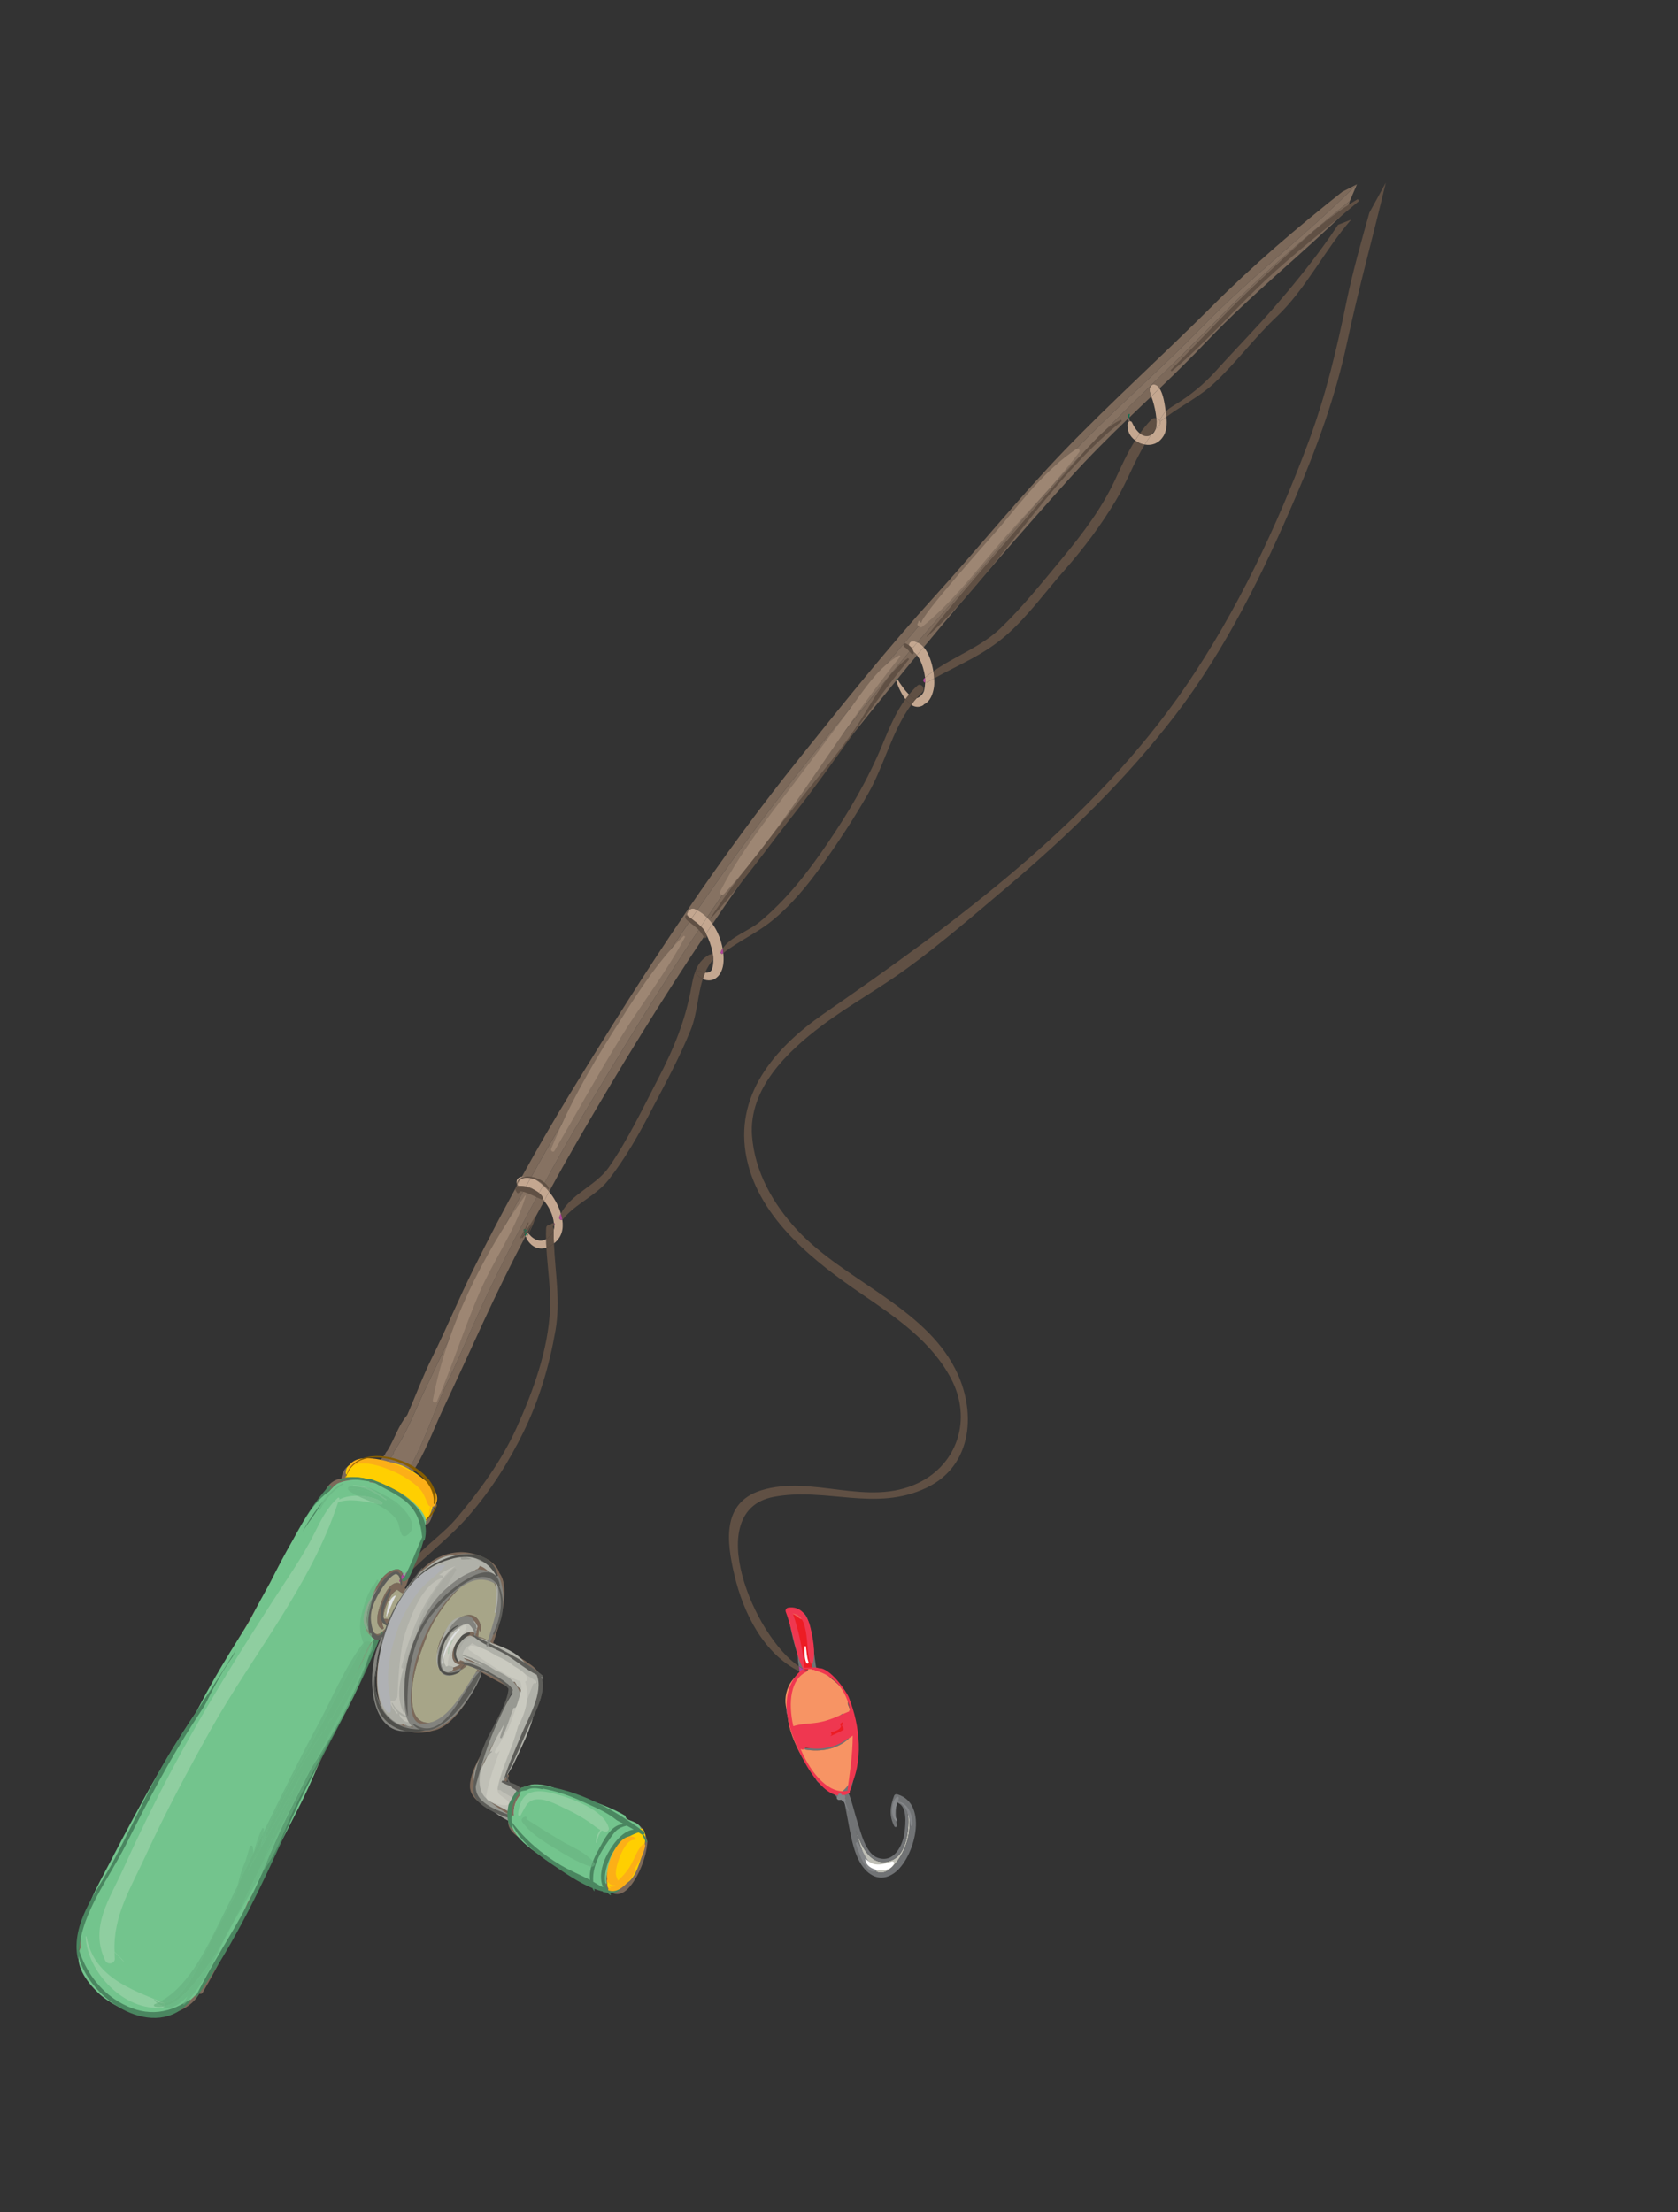 <?xml version="1.0" encoding="utf-8"?>
<!-- Generator: Adobe Illustrator 16.0.0, SVG Export Plug-In . SVG Version: 6.00 Build 0)  -->
<!DOCTYPE svg PUBLIC "-//W3C//DTD SVG 1.1//EN" "http://www.w3.org/Graphics/SVG/1.1/DTD/svg11.dtd">
<svg version="1.1" id="Layer_1" xmlns="http://www.w3.org/2000/svg" xmlns:xlink="http://www.w3.org/1999/xlink" x="0px" y="0px"
	 width="86.569px" height="114.139px" viewBox="0 0 86.569 114.139" enable-background="new 0 0 86.569 114.139"
	 xml:space="preserve">
<rect x="0" y="0" width="86.569" height="114.139" fill="#333333" stroke="none"/>
<path fill="#7C695A" d="M70.006,9.506c-2.551,2.576-5.463,4.76-7.99,7.363c-2.328,2.4-4.912,4.557-7.168,7.02
	c-4.703,5.119-9.27,10.422-13.579,15.881c-1.85,2.338-3.613,4.74-5.297,7.193l-0.117-0.063c-0.145-0.066-0.301,0.016-0.369,0.141
	l-0.053-0.035c1.852-2.721,3.793-5.377,5.861-7.947c2.254-2.811,4.518-5.637,6.934-8.301c2.25-2.48,4.367-5.109,6.689-7.52
	c2.455-2.543,5.094-4.918,7.598-7.422c2.098-2.105,4.396-4.072,6.736-5.922"/>
<polyline fill="none" points="73.549,6.932 0,52.891 0,94.995 11.963,114.139 "/>
<polyline fill="none" points="18.137,114.139 86.569,71.381 86.569,27.766 73.549,6.932 "/>
<path fill="#867262" d="M69.641,10.368c-2.375,1.908-4.717,3.953-6.846,6.129c-1.117,1.146-2.266,2.264-3.412,3.383
	c-1.389,1.352-2.773,2.711-4.105,4.117c-2.293,2.439-4.381,5.09-6.604,7.592c-0.455,0.512-0.904,1.033-1.35,1.559
	c-0.082-0.039-0.166-0.057-0.256-0.053c-0.17,0.004-0.223,0.213-0.143,0.332l0.078,0.094c-1.777,2.105-3.477,4.279-5.182,6.439
	c-1.885,2.393-3.654,4.861-5.346,7.379c-0.15-0.148-0.314-0.279-0.504-0.373c1.684-2.455,3.447-4.857,5.297-7.195
	c4.309-5.459,8.875-10.76,13.579-15.881c2.256-2.463,4.84-4.619,7.168-7.02c2.527-2.604,5.439-4.787,7.99-7.363"/>
<path fill="#605044" d="M71.495,9.424c-0.654,2.766-1.412,5.484-2.004,8.271c-0.586,2.725-1.518,5.303-2.613,7.867
	c-1.68,3.941-3.631,7.924-6.244,11.338c-2.516,3.281-5.492,6.172-8.643,8.84c-1.705,1.439-3.412,2.928-5.217,4.238
	c-1.42,1.039-2.977,1.891-4.385,2.949c-1.77,1.334-3.76,3.232-3.592,5.668c0.139,1.869,1.082,3.527,2.344,4.885
	c2.387,2.57,6.485,3.924,8.133,7.139c1.107,2.141,0.945,4.986-1.467,6.141c-2.646,1.27-5.196-0.047-7.907,0.477
	c-3.703,0.715-1.02,7.166,1.309,8.736l0.004,0.006c0.01,0.088,0.025,0.18,0.033,0.262c-1.846-0.9-2.904-3.021-3.359-4.98
	c-0.4-1.707-0.66-3.717,1.373-4.361c2.646-0.832,5.481,0.883,8.11-0.381c2.045-0.988,2.777-3.303,1.711-5.355
	c-0.998-1.924-2.822-3.166-4.566-4.355c-2.477-1.688-5.327-3.895-5.989-7.014c-0.697-3.258,1.432-5.729,3.961-7.482
	c6.87-4.756,13.918-9.924,18.698-16.924c2.639-3.869,4.68-8.197,6.318-12.578c0.895-2.398,1.461-4.797,1.973-7.295
	c0.324-1.541,0.748-3.035,1.17-4.543"/>
<path fill="#7C695A" d="M69.497,10.84c-2.344,2.295-4.922,4.336-7.186,6.717c-0.803,0.848-1.643,1.672-2.488,2.484
	c-0.059-0.096-0.129-0.158-0.215-0.189c-0.08-0.033-0.156-0.014-0.213,0.041l-0.012-0.016c1.146-1.117,2.295-2.236,3.412-3.381
	c2.129-2.176,4.471-4.221,6.846-6.129"/>
<path fill="#605044" d="M69.708,11.331c-1.373,1.568-2.352,3.609-3.857,5.023c-1.135,1.072-2.059,2.336-3.191,3.396
	c-0.77,0.723-1.66,1.146-2.482,1.754c-0.006-0.096-0.018-0.189-0.031-0.275c0.113-0.119,0.264-0.219,0.447-0.332
	c0.813-0.49,1.51-1.066,2.148-1.775c1.041-1.154,2.154-2.279,3.158-3.457c1.098-1.275,2.209-2.666,3.131-4.066"/>
<path fill="#C4A790" d="M59.823,20.042c0.195,0.293,0.268,0.842,0.307,1.102l0.014,0.086c-0.121,0.121-0.219,0.266-0.301,0.455
	l-0.002,0.027l-0.012,0.006c-0.031-0.066-0.098-0.111-0.172-0.135c-0.029-0.316-0.096-0.631-0.191-0.932
	c-0.018-0.059-0.045-0.125-0.072-0.193C59.534,20.315,59.674,20.18,59.823,20.042"/>
<path fill="#C4A790" d="M59.608,19.852c0.086,0.031,0.156,0.094,0.215,0.189c-0.148,0.139-0.289,0.273-0.43,0.416
	c-0.063-0.172-0.123-0.352-0.045-0.5l0.047-0.064C59.452,19.838,59.528,19.819,59.608,19.852"/>
<path fill="#C4A790" d="M60.145,21.229c0.014,0.086,0.025,0.18,0.031,0.275c-0.096,0.072-0.191,0.143-0.285,0.219l-0.051-0.012
	l0.002-0.027C59.922,21.495,60.022,21.35,60.145,21.229"/>
<path fill="#C4A790" d="M59.891,21.723c0.094-0.076,0.189-0.146,0.285-0.219c0.039,0.371,0.02,0.779-0.203,1.07
	c-0.23,0.324-0.582,0.426-0.916,0.363c0.107-0.174,0.225-0.352,0.355-0.518c0.096-0.057,0.15-0.145,0.186-0.238l0.004-0.008
	c0.063-0.07,0.125-0.141,0.189-0.207c0.084-0.086,0.088-0.18,0.037-0.252l0.012-0.004L59.891,21.723z"/>
<path fill="#7C695A" d="M59.383,19.877l0.012,0.016l-0.045,0.064c-0.078,0.15-0.02,0.328,0.045,0.5
	c-0.387,0.365-0.764,0.727-1.145,1.096c0.004-0.055,0.014-0.109,0.039-0.18l-0.049-0.02c-0.025,0.082-0.029,0.156-0.02,0.225
	c-1.033,0.994-2.049,2.006-3.004,3.066c-2.572,2.863-5.1,5.777-7.563,8.75c-0.094-0.119-0.207-0.203-0.33-0.246
	c0.445-0.527,0.895-1.051,1.35-1.561c2.223-2.502,4.311-5.152,6.604-7.592C56.61,22.588,57.995,21.231,59.383,19.877"/>
<path fill="#C4A790" d="M59.829,21.717c0.049,0.07,0.047,0.164-0.035,0.25c-0.066,0.064-0.129,0.137-0.191,0.207
	c0.07-0.166,0.072-0.369,0.063-0.541l-0.008-0.051C59.731,21.606,59.795,21.651,59.829,21.717"/>
<path fill="#605044" d="M59.657,21.583l0.008,0.051c0.01,0.172,0.008,0.375-0.063,0.541l-0.004,0.008
	c-0.061,0.078-0.127,0.156-0.186,0.24l-0.053,0.033c-0.195,0.1-0.383,0.037-0.553-0.092c0.174-0.246,0.367-0.482,0.586-0.707
	C59.469,21.573,59.569,21.559,59.657,21.583"/>
<path fill="#C4A790" d="M59.36,22.456l0.053-0.035c-0.131,0.164-0.248,0.344-0.355,0.518c-0.178-0.02-0.354-0.1-0.492-0.213
	c0.074-0.123,0.158-0.24,0.24-0.359C58.975,22.493,59.165,22.555,59.36,22.456"/>
<path fill="#C4A790" d="M58.807,22.366c-0.084,0.117-0.166,0.236-0.242,0.357c-0.271-0.197-0.438-0.516-0.389-0.896l0.072-0.082
	c-0.018-0.059-0.031-0.111-0.029-0.166l0.031-0.025c-0.002,0.061,0.006,0.115,0.025,0.18c0.051-0.008,0.104,0.012,0.127,0.066
	C58.479,21.973,58.622,22.217,58.807,22.366"/>
<path fill="#007F58" d="M58.241,21.354l0.049,0.02c-0.025,0.07-0.035,0.125-0.039,0.182l-0.029,0.023
	C58.211,21.51,58.217,21.436,58.241,21.354"/>
<path fill="#605044" d="M58.565,22.723c0.139,0.115,0.314,0.195,0.492,0.215c-0.561,0.914-0.916,1.936-1.482,2.871
	c-0.771,1.287-1.66,2.479-2.65,3.6c-0.994,1.127-1.883,2.377-3.018,3.371c-1.156,1.012-2.414,1.5-3.715,2.221
	c-0.004-0.117-0.02-0.242-0.043-0.363c1.121-0.793,2.447-1.242,3.473-2.227c1.178-1.137,2.199-2.426,3.24-3.678
	c1.021-1.238,1.982-2.512,2.664-3.973C57.846,24.063,58.163,23.366,58.565,22.723"/>
<path fill="#C4A790" d="M47.655,33.395c0.26,0.301,0.424,0.793,0.494,1.242c-0.145,0.096-0.289,0.209-0.426,0.328
	c-0.008-0.088-0.025-0.18-0.043-0.271c-0.068-0.299-0.174-0.631-0.365-0.875l-0.01-0.008C47.42,33.672,47.538,33.528,47.655,33.395"
	/>
<path fill="#C4A790" d="M47.655,33.395c-0.117,0.133-0.234,0.277-0.35,0.416c-0.084-0.111-0.203-0.193-0.301-0.291
	c0.107-0.123,0.213-0.25,0.32-0.373C47.446,33.19,47.561,33.276,47.655,33.395"/>
<path fill="#C4A790" d="M48.149,34.637c0.023,0.121,0.039,0.246,0.041,0.363c-0.117,0.066-0.24,0.135-0.361,0.205l-0.1,0.014
	c0-0.08,0-0.164-0.008-0.246l0.002-0.008C47.86,34.844,48.004,34.735,48.149,34.637"/>
<path fill="#C4A790" d="M47.827,35.206c0.125-0.068,0.248-0.139,0.363-0.205c0.016,0.17,0.012,0.322-0.004,0.441
	c-0.057,0.381-0.195,0.752-0.537,0.91l-0.008,0.029c-0.232,0.141-0.443,0.107-0.629-0.016c0.082-0.117,0.176-0.227,0.27-0.338
	c0.184-0.047,0.369-0.24,0.4-0.422c0.025-0.129,0.041-0.254,0.047-0.387L47.827,35.206z"/>
<path fill="#C4A790" d="M47.325,33.149c-0.107,0.121-0.213,0.248-0.32,0.371l-0.078-0.094c-0.08-0.119-0.027-0.33,0.143-0.332
	C47.159,33.09,47.245,33.11,47.325,33.149"/>
<path fill="#B3479A" d="M47.68,35.002l0.041-0.029c0.008,0.082,0.008,0.166,0.008,0.246C47.637,35.204,47.59,35.086,47.68,35.002"/>
<path fill="#7C695A" d="M47.004,33.52c0.098,0.098,0.217,0.18,0.301,0.291c-0.34,0.412-0.68,0.818-1.01,1.232l-0.008-0.018
	l-0.068,0.029l0.018,0.059c-1.5,1.83-2.981,3.686-4.428,5.559c-1.76,2.281-3.443,4.619-5.051,7.004
	c-0.082-0.123-0.18-0.234-0.281-0.338c1.691-2.518,3.461-4.986,5.346-7.379C43.528,37.799,45.227,35.625,47.004,33.52"/>
<path fill="#605044" d="M47.317,35.385c0.197-0.191,0.461,0.154,0.256,0.342c-0.1,0.094-0.195,0.197-0.291,0.301l-0.119,0.016
	c-0.094-0.053-0.184-0.115-0.266-0.207C47.024,35.68,47.165,35.526,47.317,35.385"/>
<path fill="#605044" d="M47.163,36.043l0.119-0.016c-0.094,0.111-0.188,0.221-0.27,0.34c-0.109-0.076-0.207-0.174-0.303-0.293
	c0.061-0.082,0.121-0.158,0.188-0.238C46.977,35.928,47.069,35.991,47.163,36.043"/>
<path fill="#C4A790" d="M46.866,35.809l0.031,0.027c-0.066,0.078-0.127,0.156-0.186,0.238c-0.232-0.299-0.402-0.703-0.475-0.961
	l0.059-0.07C46.463,35.311,46.649,35.583,46.866,35.809"/>
<path fill="#605044" d="M46.709,36.075c0.096,0.119,0.193,0.219,0.303,0.291c-0.988,1.336-1.414,3.172-2.227,4.588
	c-0.725,1.27-1.524,2.488-2.375,3.678c-0.756,1.064-1.6,2.092-2.631,2.914c-0.779,0.623-1.697,1.025-2.467,1.631
	c-0.006-0.076-0.014-0.158-0.031-0.236c0.404-0.607,1.359-0.916,1.895-1.361c1.42-1.176,2.479-2.547,3.51-4.055
	c1.106-1.625,2.094-3.303,2.842-5.117C45.87,37.583,46.202,36.778,46.709,36.075"/>
<polygon fill="#007F58" points="46.288,35.026 46.295,35.043 46.237,35.114 46.221,35.053 "/>
<path fill="#C4A790" d="M36.758,47.676c0.268,0.371,0.441,0.818,0.523,1.264c-0.045,0.07-0.086,0.146-0.113,0.223l0.076,0.061
	l0.068-0.047c0.021,0.154,0.025,0.311,0.014,0.461c-0.047,0.725-0.537,1.119-1.068,0.875c0.039-0.113,0.078-0.229,0.121-0.33
	C36.531,50.2,36.67,50.17,36.732,50c0.059-0.162,0.074-0.338,0.066-0.52l-0.008-0.133c-0.008-0.084-0.02-0.164-0.037-0.236
	c-0.063-0.32-0.174-0.643-0.336-0.932C36.533,48.01,36.643,47.842,36.758,47.676"/>
<path fill="#B3479A" d="M37.281,48.94c0.018,0.078,0.025,0.16,0.029,0.236l-0.066,0.047l-0.076-0.061
	C37.195,49.084,37.238,49.01,37.281,48.94"/>
<path fill="#C4A790" d="M36.758,47.676c-0.115,0.166-0.225,0.334-0.34,0.504c-0.07-0.127-0.162-0.254-0.266-0.365
	c0.109-0.154,0.219-0.318,0.324-0.477C36.578,47.442,36.676,47.553,36.758,47.676"/>
<path fill="#C4A790" d="M36.477,47.338c-0.104,0.16-0.215,0.322-0.324,0.477c-0.086-0.102-0.186-0.186-0.297-0.266l-0.078-0.016
	c-0.055-0.035-0.092-0.061-0.129-0.092c0.105-0.16,0.211-0.32,0.324-0.477C36.162,47.059,36.326,47.188,36.477,47.338"/>
<path fill="#C4A790" d="M35.855,46.901l0.117,0.064c-0.113,0.156-0.219,0.316-0.324,0.477c-0.043-0.027-0.08-0.066-0.127-0.117
	c-0.08-0.088-0.078-0.199-0.035-0.283C35.555,46.917,35.711,46.834,35.855,46.901"/>
<path fill="#605044" d="M36.703,49.2l0.063,0.02l-0.012,0.07l0.037,0.059l0.008,0.133l-0.014,0.033
	c-0.172,0.207-0.305,0.43-0.406,0.666c-0.125-0.014-0.256-0.066-0.359-0.109l-0.141,0.057l-0.008-0.004
	c0.127-0.352,0.334-0.652,0.719-0.865l0.1-0.014L36.703,49.2z"/>
<path fill="#B3479A" d="M36.791,49.348l0.008,0.133L36.791,49.348z"/>
<path fill="#7C695A" d="M36.152,47.815c0.104,0.111,0.195,0.238,0.266,0.365c-2.299,3.43-4.457,6.947-6.527,10.521
	c-0.533,0.922-1.057,1.85-1.563,2.787c-0.096-0.121-0.195-0.223-0.309-0.322c0.67-1.232,1.361-2.457,2.082-3.664
	C32.049,54.229,34.043,50.985,36.152,47.815"/>
<path fill="#867262" d="M36.152,47.815c-2.109,3.17-4.104,6.414-6.051,9.688c-0.721,1.207-1.412,2.432-2.082,3.664
	c-0.129-0.125-0.271-0.236-0.424-0.32c-0.053-0.031-0.123-0.063-0.207-0.08c0.572-1.043,1.168-2.07,1.771-3.092
	c2.063-3.48,4.209-6.9,6.488-10.232c0.039,0.031,0.074,0.055,0.129,0.092l0.078,0.016C35.965,47.629,36.066,47.713,36.152,47.815"/>
<path fill="#7C695A" d="M35.434,47.006l0.053,0.035c-0.045,0.084-0.045,0.195,0.035,0.283c0.047,0.051,0.082,0.09,0.127,0.117
	c-2.279,3.33-4.426,6.752-6.488,10.23c-0.604,1.023-1.199,2.051-1.771,3.094c-0.15-0.045-0.326-0.072-0.467-0.049
	c0.785-1.43,1.605-2.842,2.457-4.24C31.336,53.27,33.324,50.096,35.434,47.006"/>
<path fill="#605044" d="M36.379,50.18c-0.043,0.104-0.082,0.219-0.121,0.332c-0.121-0.057-0.242-0.145-0.365-0.271l-0.014-0.113
	l0.141-0.057C36.123,50.114,36.254,50.167,36.379,50.18"/>
<path fill="#605044" d="M35.893,50.241c0.123,0.127,0.244,0.215,0.365,0.271c-0.271,0.836-0.283,1.785-0.621,2.621
	c-0.57,1.41-1.295,2.75-2.004,4.098c-0.662,1.283-1.352,2.512-2.242,3.65c-0.635,0.813-1.682,1.209-2.344,2.02l-0.037,0.035
	c-0.018-0.104-0.041-0.213-0.076-0.316c0.52-1.021,1.814-1.447,2.471-2.385c0.99-1.43,1.725-2.988,2.521-4.523
	c0.822-1.584,1.428-3.02,1.742-4.777c0.053-0.291,0.107-0.561,0.203-0.811l0.008,0.004L35.893,50.241z"/>
<line fill="none" x1="0" y1="0" x2="0" y2="114.139"/>
<line fill="none" x1="86.569" y1="114.139" x2="86.569" y2="0"/>
<path fill="#BFBFB6" d="M46.674,93.12c0.254,0.271,0.266,0.725,0.254,1.07c-0.021,0.756-0.355,1.604-0.895,2.137
	c-0.957,0.943-1.518-0.502-1.881-1.902c0.338,1.031,0.871,1.949,1.85,1.561c0.645-0.252,0.818-1.168,0.855-1.76
	c0.018-0.248,0.023-0.82-0.189-1.104L46.674,93.12z"/>
<path fill="#717375" d="M46.307,92.586c-0.068-0.025-0.152-0.004-0.18,0.072c-0.211,0.551-0.264,1.037,0.012,1.574
	c0.035,0.066,0.145,0.047,0.131-0.033c-0.033-0.248-0.127-1.031,0.051-1.205l0.027,0.047c0.457,0.195,0.371,1.082,0.324,1.455
	c-0.078,0.699-0.543,1.674-1.408,1.354c-0.592-0.219-0.85-1.281-1.02-1.816c-0.166-0.508-0.273-1.049-0.48-1.549
	c0.049-0.051,0.096-0.111,0.137-0.172c0.125-0.395,0.199-0.793,0.238-1.195c-0.002-0.27-0.01-0.539-0.031-0.807
	c-0.031-0.48-0.078-0.955-0.125-1.434c-0.066-0.326-0.137-0.65-0.223-0.973c-0.217-0.422-0.491-0.811-0.838-1.105
	c-0.078-0.07-0.18-0.137-0.277-0.205c0.441,0.471,0.727,1.104,0.918,1.754c-0.323,0.193-0.575,0.492-0.883,0.703
	c-0.305,0.199-0.648,0.26-1.006,0.248c-0.121-0.006-0.479-0.045-0.629-0.174l-0.035-0.137c-0.221-0.906-0.207-1.764,0.342-2.26
	l0.068-0.053c0.148-0.119,0.32-0.217,0.545-0.279c0.037,0.109,0.225,0.092,0.195-0.033l-0.006-0.012
	c0.064-0.014,0.121-0.023,0.186-0.031l-0.068-0.127l-0.146-0.033c-0.152-0.797-0.16-1.631-0.391-2.41
	c-0.209-0.682-0.332-0.533-0.967-0.711l-0.113,0.111c0.094,0.736,0.244,1.48,0.486,2.195c0.006,0.063,0.014,0.133,0.021,0.201
	c0,0.145,0.018,0.287,0.047,0.426l0.004,0.006c0.107,0.074,0.217,0.135,0.316,0.186c-0.098-0.354-0.191-0.701-0.287-1.055
	c-0.072-0.469-0.176-0.939-0.303-1.398c-0.021-0.15-0.049-0.301-0.072-0.457c0.1,0.02,0.195,0.047,0.291,0.061
	c0.449,0.055,0.469,0.852,0.521,1.178c0.092,0.553,0.139,1.105,0.232,1.65c-0.123-0.002-0.236,0.01-0.348,0.041
	c0.107,0.055,0.033,0.217-0.078,0.17c-0.084-0.033-0.166-0.072-0.24-0.113l0.006,0.082c-0.563,0.375-0.74,1.266-0.674,2.045
	c0.42,1.213,0.955,2.383,1.559,3.518l0.055,0.063c0.277,0.221,0.561,0.436,0.854,0.637c0.055,0.037,0.084,0.082,0.102,0.129
	c0.094,0.016,0.184,0.012,0.266-0.01c0.012,0.029,0.031,0.074,0.055,0.15l0.08,0.02c0.031,0.178,0.074,0.43,0.086,0.471
	c0.07,0.357,0.131,0.713,0.201,1.066c0.115,0.568,0.246,1.197,0.541,1.699c0.4,0.684,1.049,1.027,1.744,0.543
	C47.17,95.928,47.948,93.077,46.307,92.586 M41.117,89.385c0.359,0.17,0.945,0.131,1.219,0.059c0.469-0.117,0.983-0.5,1.274-0.914
	c0.082,0.283,0.143,0.561,0.191,0.828c-0.324,0.287-0.637,0.551-1.083,0.713c-0.432,0.152-0.889,0.154-1.34,0.094
	C41.275,89.905,41.188,89.639,41.117,89.385 M42.625,92.067c-0.543-0.438-0.928-1.115-1.209-1.814
	c0.859,0.186,1.824,0.025,2.436-0.602C43.987,90.489,44.102,93.272,42.625,92.067 M46.928,94.19
	c-0.021,0.756-0.355,1.604-0.895,2.137c-0.957,0.943-1.518-0.502-1.881-1.902c0.338,1.031,0.871,1.949,1.85,1.561
	c0.645-0.252,0.818-1.168,0.855-1.76c0.018-0.248,0.023-0.82-0.189-1.104l0.006-0.002C46.928,93.391,46.94,93.844,46.928,94.19"/>
<polyline fill="none" points="73.549,6.932 0,52.891 0,94.995 11.963,114.139 "/>
<polyline fill="none" points="18.137,114.139 86.569,71.381 86.569,27.766 73.549,6.932 "/>
<path fill="#ED1C24" d="M43.612,88.53c0.08,0.283,0.139,0.561,0.189,0.828c-0.324,0.287-0.637,0.551-1.083,0.711
	c-0.43,0.154-0.889,0.156-1.34,0.094c-0.104-0.258-0.191-0.523-0.262-0.777c0.357,0.17,0.943,0.131,1.217,0.059
	C42.805,89.327,43.319,88.944,43.612,88.53"/>
<path fill="#ED1C24" d="M41.158,83.315c0.449,0.055,0.471,0.852,0.521,1.178c0.092,0.553,0.139,1.104,0.232,1.648
	c-0.123-0.002-0.236,0.012-0.348,0.043l-0.004-0.006l-0.031-0.012c-0.098-0.355-0.191-0.703-0.287-1.057
	c-0.072-0.471-0.176-0.939-0.303-1.398c-0.021-0.148-0.049-0.301-0.072-0.457C40.967,83.274,41.063,83.301,41.158,83.315"/>
<path fill="#B3479A" d="M41.564,86.184c0.105,0.055,0.033,0.217-0.076,0.17c-0.086-0.033-0.166-0.072-0.242-0.113
	c-0.008-0.082-0.025-0.174-0.033-0.262c0.107,0.074,0.217,0.135,0.316,0.186l0.01,0.023L41.564,86.184z"/>
<polygon fill="#B3479A" points="41.561,86.178 41.564,86.184 41.539,86.188 41.529,86.167 "/>
<path fill="#C4A790" d="M28.328,61.489c0.254,0.309,0.453,0.668,0.572,1.014l0.033,0.117l-0.076,0.168
	c-0.043,0.104,0.07,0.188,0.152,0.148c0.074,0.475-0.027,0.908-0.432,1.223c-0.012-0.225-0.02-0.451-0.014-0.684
	c0.025-0.082,0.039-0.166,0.029-0.268l0.027-0.029l-0.031-0.08l-0.012,0.006c-0.045-0.389-0.209-0.748-0.438-1.057l-0.061-0.086
	C28.158,61.799,28.238,61.641,28.328,61.489"/>
<path fill="#B3479A" d="M28.857,62.788l0.076-0.168c0.035,0.104,0.059,0.213,0.076,0.316C28.928,62.975,28.814,62.891,28.857,62.788
	"/>
<path fill="#C4A790" d="M28.328,61.489c-0.09,0.152-0.17,0.311-0.248,0.473c-0.1-0.131-0.197-0.256-0.299-0.365
	c0.08-0.143,0.16-0.287,0.238-0.43C28.133,61.264,28.234,61.368,28.328,61.489"/>
<path fill="#C4A790" d="M28.02,61.167c-0.08,0.145-0.158,0.287-0.238,0.432c-0.184-0.195-0.395-0.348-0.645-0.383
	c0.082-0.152,0.166-0.303,0.25-0.449c0.086,0.018,0.158,0.049,0.209,0.08C27.748,60.93,27.891,61.042,28.02,61.167"/>
<polygon fill="#B3479A" points="28.59,63.098 28.621,63.178 28.594,63.208 28.594,63.19 28.578,63.104 "/>
<line fill="none" x1="0" y1="0" x2="0" y2="114.139"/>
<line fill="none" x1="86.569" y1="114.139" x2="86.569" y2="0"/>
<path fill="#605044" d="M28.578,63.104l0.016,0.084v0.02l-0.076,0.084l0.047,0.133v0.051c-0.043,0.137-0.141,0.254-0.264,0.369
	c-0.045,0.037-0.084,0.068-0.127,0.09c-0.01-0.186-0.008-0.377,0.002-0.563c0.006-0.133,0.105-0.182,0.203-0.162
	C28.422,63.155,28.471,63.114,28.578,63.104"/>
<path fill="#7C695A" d="M27.781,61.596c0.104,0.109,0.199,0.234,0.297,0.365c-0.293,0.525-0.578,1.066-0.859,1.619
	c-0.043-0.055-0.074-0.115-0.102-0.17l-0.096,0.025c0.016,0.117,0.045,0.238,0.088,0.346l0.002,0.006
	c-0.766,1.461-1.492,2.947-2.188,4.453c-0.695,1.51-1.383,3.02-2.094,4.525c-0.506,1.084-0.932,2.303-1.609,3.283
	c0.484,0.295,0.893,0.688,1.158,1.23l0.01,0.01v0.02c0.049,0.104,0.098,0.209,0.137,0.318c0.041,0.102-0.053,0.164-0.133,0.158
	c-0.01,0.109-0.023,0.219-0.063,0.32c-0.07,0.197-0.123,0.475-0.328,0.564L21.9,78.631c0.076,0.396-0.063,0.885-0.182,1.234
	c-0.037,0.105-0.078,0.215-0.121,0.318c-0.193,0.189-0.375,0.387-0.535,0.596c0.078-0.15,0.152-0.291,0.195-0.4
	c0.242-0.596,0.592-1.385,0.35-2.035c-0.559-0.816-1.482-1.5-2.467-1.73c-0.572-0.137-1.072-0.125-1.633-0.102
	c-0.084,0.033-0.164,0.078-0.238,0.123c-0.803,0.801-1.256,1.889-1.813,2.865c-0.658,1.178-1.328,2.359-1.988,3.535
	c-1.313,2.35-2.617,4.705-3.846,7.1c-1.209,2.363-2.73,4.621-3.82,7.033c-0.357,0.785-1.846,2.898-1.4,3.742
	c0.049,0.09-0.029,0.156-0.115,0.156c0.299,1.047,1.461,2.025,2.418,2.303c1.398,0.398,2.541,0.193,3.605-0.793
	c1.588-3.34,3.299-6.605,5.047-9.852c0.875-1.617,1.656-3.244,2.344-4.943c0.439-1.088,0.764-2.43,1.664-3.238l0.004-0.004
	l0.021,0.02c-1.563,3.033-2.67,6.246-4.322,9.252c-1.619,2.951-2.934,6.109-4.615,9.01c-0.041,0.061-0.113,0.072-0.17,0.049
	c-0.707,1.221-2.496,1.334-3.717,0.824c-0.895-0.367-2.607-1.563-2.422-2.758c-0.395-0.943,0.906-2.771,1.275-3.549
	c1.203-2.504,2.697-4.875,3.975-7.35c1.406-2.736,2.895-5.426,4.416-8.104c0.672-1.195,1.365-2.385,2.033-3.584
	c0.285-0.516,0.566-1.016,0.955-1.434c0.105-0.326,0.467-0.602,0.811-0.623c0.129-0.98,1.184-0.98,1.984-0.832L19.6,75.36
	c0.092-0.096,0.174-0.201,0.256-0.307c0.029-0.07,0.068-0.139,0.125-0.193c0.373-0.604,0.568-1.305,1.029-1.852
	c0.434-0.986,0.811-2.016,1.277-2.951c0.756-1.523,1.4-3.094,2.158-4.611c0.719-1.451,1.469-2.887,2.244-4.299l0.109,0.061
	c0.125-0.018,0.229-0.014,0.338,0.008c-1.076,1.947-2.092,3.93-3.043,5.938c-0.717,1.508-1.424,3.006-2.145,4.502
	c-0.52,1.08-0.959,2.299-1.65,3.279l0.008,0.057c-0.092,0.207-0.283,0.336-0.412,0.52l0.043,0.021l0.105,0.037l0.027,0.002
	l0.016,0.006c0.334,0.096,0.648,0.211,0.936,0.357c0.875-1.453,1.387-3.24,2.133-4.771c0.738-1.531,1.367-3.107,2.105-4.637
	C26.064,64.864,26.904,63.221,27.781,61.596 M22.006,78.079c0.068-0.186,0.141-0.365,0.213-0.545
	c-0.396-0.836-1.129-1.385-2.023-1.641c-0.793-0.225-1.941-0.553-2.395,0.35c0.514-0.102,1.23,0.068,1.607,0.205
	c0.848,0.313,2.078,0.865,2.355,1.813l-0.002,0.041c0.059,0.08,0.098,0.178,0.123,0.273C21.846,78.399,21.949,78.247,22.006,78.079"
	/>
<polyline fill="none" points="73.549,6.932 0,52.891 0,94.995 11.963,114.139 "/>
<polyline fill="none" points="18.137,114.139 86.569,71.381 86.569,27.766 73.549,6.932 "/>
<path fill="#605044" d="M28.564,63.475c-0.004,0.232,0.002,0.459,0.014,0.684c-0.041,0.043-0.094,0.076-0.15,0.113
	c-0.078,0.051-0.162,0.086-0.238,0.109c-0.012-0.146-0.02-0.293-0.016-0.447c0.043-0.023,0.084-0.053,0.127-0.09
	C28.426,63.729,28.521,63.612,28.564,63.475"/>
<path fill="#605044" d="M28.428,64.272c0.059-0.037,0.109-0.07,0.15-0.113c0.063,1.502,0.342,2.961,0.082,4.475
	c-0.311,1.797-0.834,3.568-1.629,5.205c-0.768,1.574-1.707,3.059-2.859,4.383c-0.891,1.021-1.949,1.84-2.908,2.777
	c0.115-0.268,0.229-0.537,0.332-0.814c0.643-0.639,1.418-1.215,1.924-1.811c1.211-1.434,2.346-2.979,3.127-4.695
	c0.861-1.908,1.635-4.02,1.73-6.137c0.045-1.059-0.131-2.109-0.188-3.16C28.266,64.356,28.35,64.323,28.428,64.272"/>
<path fill="#C4A790" d="M26.922,60.717c0.143-0.023,0.316,0.004,0.465,0.049c-0.084,0.146-0.168,0.297-0.252,0.449
	c-0.107-0.021-0.213-0.025-0.336-0.008l-0.109-0.061C26.768,61.002,26.842,60.862,26.922,60.717"/>
<path fill="#867262" d="M27.137,61.215c0.25,0.035,0.461,0.188,0.645,0.381c-0.877,1.625-1.717,3.268-2.52,4.93
	c-0.74,1.529-1.369,3.105-2.107,4.637c-0.746,1.531-1.258,3.318-2.133,4.77c-0.287-0.145-0.602-0.26-0.936-0.355l-0.016-0.006
	l-0.027-0.002l-0.105-0.035l-0.043-0.023c0.129-0.184,0.32-0.313,0.412-0.52l-0.008-0.057c0.691-0.98,1.131-2.199,1.65-3.279
	c0.721-1.496,1.428-2.994,2.145-4.502C25.045,65.145,26.061,63.163,27.137,61.215"/>
<path fill="#C4A790" d="M26.664,61.104c-0.053-0.248,0.072-0.357,0.258-0.387c-0.08,0.145-0.152,0.285-0.232,0.43L26.664,61.104z"/>
<path fill="#C4A790" d="M28.174,63.936c-0.004,0.15,0.004,0.299,0.016,0.443c-0.486,0.158-0.896-0.141-1.078-0.592l-0.002-0.006
	c0.037-0.074,0.068-0.139,0.109-0.201C27.434,63.901,27.814,64.147,28.174,63.936"/>
<path fill="#007F58" d="M27.219,63.581c-0.041,0.061-0.074,0.127-0.109,0.201c-0.043-0.107-0.072-0.227-0.088-0.346l0.096-0.025
	C27.145,63.465,27.176,63.524,27.219,63.581"/>
<path fill="#7C695A" d="M26.641,94.03c0.029-0.086,0.064-0.172,0.098-0.258c-0.18-0.113-0.361-0.223-0.547-0.326
	c-0.924-0.518-2.088-0.809-1.352-2.232c0.664-1.277,1.215-2.607,1.838-3.906l0.01,0.01c0.131,0.078,0.244-0.08,0.143-0.184
	c-0.053-0.051-0.111-0.084-0.164-0.131c-0.016-0.07-0.055-0.135-0.104-0.207c-0.031-0.045-0.109-0.014-0.102,0.041
	c-0.459-0.324-1.006-0.545-1.492-0.811c-0.389-0.213-0.883-0.531-1.354-0.498c-0.154-0.285,0.135-0.848,0.512-1.064
	c0.137,0.057,0.268,0.109,0.398,0.154l0.031,0.014c0.23,0.084,0.455,0.17,0.676,0.264l0.107,0.049
	c0.104,0.051,0.213,0.092,0.318,0.146c0.379,0.209,0.752,0.432,1.125,0.643c0.307,0.209,0.619,0.396,0.875,0.674l0.031,0.047
	c0.086,0.994-0.453,1.834-0.863,2.721c-0.283,0.625-0.604,1.277-0.783,1.953c-0.076,0.168-0.127,0.332-0.145,0.502
	c-0.039,0.115-0.084,0.232-0.119,0.357c-0.115-0.057-0.254-0.127-0.256-0.166l-0.043,0.006c-0.053,0.355,0.535,0.598,0.785,0.744
	c0.238,0.135,0.5,0.287,0.768,0.414l0.029-0.076c0.037-0.088,0.082-0.176,0.121-0.264c-0.164-0.076-0.332-0.145-0.477-0.213
	c-0.213-0.105-0.43-0.207-0.643-0.311c0.061-0.176,0.125-0.34,0.195-0.506l-0.094-0.133c0.049-0.176,0.111-0.344,0.174-0.514
	c0.082-0.17,0.162-0.342,0.217-0.521l-0.008-0.035c0.27-0.66,0.592-1.307,0.879-1.961c0.227-0.51,0.576-1.104,0.498-1.66
	l0.043-0.084c-0.098-0.373-0.322-0.656-0.699-0.891c-0.244-0.184-0.506-0.346-0.793-0.453c-0.234-0.16-0.486-0.314-0.74-0.455
	c-0.094-0.055-0.197-0.084-0.291-0.139c0.287-0.797,0.949-2.793,0.316-3.619c-0.188-0.705-1.355-1.086-2.004-1.066
	c-1.307,0.041-2.145,0.887-2.773,1.912l-0.105-0.049c0.139-0.213,0.201-0.508,0.291-0.727c0.029-0.072,0.064-0.15,0.094-0.223
	c-0.209,0.195-0.408,0.4-0.6,0.609l-0.02,0.016l-0.002,0.092l-0.09-0.043c-0.473-0.064-0.789,0.738-0.906,1.066
	c-0.123,0.332-0.361,1.07,0.039,1.316c0.049,0.023,0.137-0.018,0.098-0.08c-0.045-0.08-0.053-0.182-0.049-0.289l0.08,0.086
	c0.07,0.063,0.15,0.117,0.229,0.145l-0.035,0.105l-0.031-0.008c-0.164,0.061-0.133,0.074-0.289,0.209
	c-0.355,0.307-0.635-0.209-0.668-0.504c-0.049-0.479,0.234-0.848,0.363-1.273c0.086-0.277,0.244-0.545,0.412-0.783
	c0.105-0.146,0.225-0.273,0.363-0.381c0.16-0.143,0.322-0.111,0.486,0.098l0.004,0.092c0.035-0.094,0.078-0.178,0.127-0.256
	l-0.004-0.006c-0.047-0.182-0.174-0.303-0.459-0.213c-0.563,0.166-0.934,0.854-1.119,1.367c-0.221,0.607-0.613,1.256-0.215,1.889
	c0.092,0.148,0.238,0.232,0.393,0.262c0.18,0.033,0.371-0.012,0.5-0.129c-0.439,1.266-0.656,2.662-0.121,3.895
	c0.441,1.008,1.623,1.311,2.6,1.016c1.154-0.203,2.182-2.191,2.498-3l0.002-0.014l0.105,0.068c0.516,0.305,1.059,0.563,1.568,0.869
	l0.08,0.053c-0.559,0.611-0.867,1.357-1.193,2.125c-0.314,0.744-0.941,1.58-1.111,2.361c-0.123,0.555-0.029,0.838,0.389,1.207
	c0.291,0.248,0.721,0.402,1.053,0.564C26.053,93.68,26.346,93.858,26.641,94.03 M23.736,85.899
	c-0.293,0.145-0.652,0.295-0.836-0.043c-0.18-0.32-0.07-0.777,0.049-1.102c0.158-0.404,0.453-0.76,0.814-1.002
	c0.152-0.107,0.344-0.186,0.539-0.158c0.156,0.016,0.262,0.162,0.338,0.32c-0.031,0.119-0.068,0.238-0.102,0.363
	C23.842,83.799,22.734,85.733,23.736,85.899 M19.75,83.549c0.01-0.076,0.025-0.148,0.033-0.211c0.057-0.33,0.182-0.656,0.354-0.941
	c0.1-0.178,0.209-0.281,0.355-0.373c0.107,0.09,0.227,0.172,0.354,0.213c-0.223,0.391-0.416,0.803-0.598,1.203l-0.064,0.158
	l-0.182-0.061C19.914,83.522,19.807,83.54,19.75,83.549 M20.383,83.917c0.295-0.781,0.703-1.504,1.152-2.195
	c0.543-0.828,1.393-1.439,2.422-1.305c0.359,0.045,0.848,0.164,1.215,0.395l-0.148-0.025c-1.43-0.084-2.809,2.504-3.26,3.498
	c-0.434,0.975-1.49,3.779-0.391,4.717l0.025,0.016C19.377,88.717,19.648,85.844,20.383,83.917 M24.604,86.192
	c-0.281,0.604-0.547,1.195-0.92,1.746c-0.514,0.744-2.104,1.629-2.379,0.162c-0.234-1.211,0.291-2.609,0.727-3.701
	c0.459-1.123,1.25-2.15,2.193-2.916c1.014-0.83,1.52,0.342,1.479,1.264c-0.027,0.66-0.303,1.295-0.441,1.941
	c-0.146-0.066-0.281-0.143-0.436-0.199l-0.164-0.051c0.031-0.131,0.043-0.268,0.041-0.402l0.064,0.145l0.051-0.008
	c0.035-0.492-0.27-0.979-0.828-0.813c-0.572,0.17-1.008,0.701-1.248,1.223c-0.199,0.447-0.301,1.059-0.01,1.486
	c0.305,0.465,1.021,0.197,1.33-0.113c0.047-0.043,0.037-0.104,0.006-0.145c0.197,0.098,0.391,0.221,0.57,0.34L24.604,86.192"/>
<path fill="#BFBFB6" d="M27.658,86.407c-0.256-0.277-0.568-0.465-0.875-0.674c-0.373-0.211-0.746-0.434-1.125-0.643
	c-0.105-0.055-0.215-0.096-0.318-0.146l-0.107-0.049c-0.221-0.094-0.445-0.182-0.676-0.264l-0.031-0.014
	c-0.131-0.047-0.262-0.098-0.398-0.154c-0.377,0.217-0.666,0.779-0.512,1.064c0.471-0.033,0.965,0.285,1.354,0.496
	c0.486,0.268,1.033,0.488,1.492,0.813c-0.008-0.055,0.07-0.088,0.102-0.041c0.049,0.072,0.088,0.137,0.104,0.207
	c0.053,0.047,0.111,0.08,0.164,0.131c0.102,0.104-0.012,0.262-0.143,0.184l-0.01-0.01c-0.623,1.299-1.174,2.629-1.838,3.906
	c-0.736,1.424,0.428,1.713,1.352,2.232c0.186,0.104,0.367,0.213,0.547,0.326c0.094-0.264,0.188-0.529,0.295-0.787
	c-0.268-0.127-0.531-0.279-0.768-0.414c-0.25-0.148-0.838-0.389-0.785-0.744l0.043-0.006c0.002,0.039,0.141,0.107,0.256,0.166
	c0.035-0.125,0.08-0.242,0.119-0.357c0.018-0.17,0.068-0.334,0.145-0.502c0.18-0.676,0.5-1.328,0.783-1.953
	c0.41-0.887,0.949-1.727,0.863-2.721L27.658,86.407"/>
<path fill="#BFBFB6" d="M25.172,80.811l-0.146-0.023c-1.432-0.086-2.813,2.502-3.264,3.496c-0.432,0.975-1.488,3.779-0.389,4.719
	l0.025,0.014c-2.021-0.299-1.75-3.172-1.016-5.1c0.295-0.781,0.703-1.502,1.152-2.195c0.543-0.828,1.391-1.439,2.422-1.303
	C24.316,80.463,24.803,80.581,25.172,80.811"/>
<path fill="#A7A588" d="M24.225,81.483c1.014-0.83,1.52,0.342,1.479,1.264c-0.029,0.66-0.303,1.295-0.441,1.941
	c-0.146-0.066-0.281-0.143-0.436-0.199l-0.164-0.051c0.031-0.131,0.043-0.268,0.041-0.402l0.064,0.143l0.049-0.006
	c0.037-0.494-0.27-0.979-0.826-0.813c-0.572,0.172-1.008,0.701-1.248,1.223c-0.199,0.447-0.301,1.059-0.01,1.486
	c0.305,0.465,1.023,0.197,1.33-0.113c0.047-0.043,0.037-0.104,0.006-0.145c0.197,0.098,0.393,0.221,0.57,0.34l-0.035,0.041
	c-0.281,0.604-0.547,1.195-0.92,1.746c-0.514,0.744-2.104,1.629-2.381,0.162c-0.232-1.213,0.293-2.609,0.729-3.701
	C22.49,83.276,23.281,82.249,24.225,81.483"/>
<path fill="#FFCF01" d="M22.219,77.534c-0.072,0.18-0.145,0.359-0.213,0.545c-0.057,0.168-0.16,0.32-0.121,0.496
	c-0.025-0.096-0.064-0.191-0.123-0.271l0.002-0.041c-0.277-0.949-1.51-1.502-2.355-1.816c-0.377-0.135-1.094-0.305-1.609-0.203
	c0.455-0.902,1.604-0.574,2.396-0.35C21.09,76.149,21.822,76.698,22.219,77.534"/>
<line fill="none" x1="0" y1="0" x2="0" y2="114.139"/>
<line fill="none" x1="86.569" y1="114.139" x2="86.569" y2="0"/>
<path fill="#BFBFB6" d="M24.641,83.917c-0.031,0.117-0.068,0.236-0.102,0.361c-0.697-0.479-1.805,1.455-0.803,1.619
	c-0.295,0.146-0.652,0.297-0.836-0.041c-0.18-0.32-0.07-0.779,0.049-1.102c0.158-0.404,0.453-0.76,0.814-1.002
	c0.152-0.107,0.344-0.186,0.539-0.16C24.459,83.608,24.564,83.756,24.641,83.917"/>
<path fill="#73C48D" d="M19.141,76.614c-0.572-0.137-1.072-0.125-1.633-0.102c-0.084,0.033-0.164,0.08-0.238,0.123
	c-0.52,0.518-0.893,1.154-1.242,1.805c-0.848,1.283-1.609,2.609-2.35,3.953c-1.213,1.889-2.434,3.773-3.471,5.783
	c-0.033,0.063-0.068,0.129-0.102,0.191c-1.871,2.77-3.428,5.809-4.945,8.699c-0.646,1.225-1.072,2.424-1.006,3.432
	c-0.381,0.84,0.313,1.75,0.92,2.338c0.434,0.426,1.898,1.354,2.676,1.014c0.561,0.348,1.764-0.291,2.324-0.893
	c0.256-0.195,0.461-0.441,0.572-0.756c0.264-0.277,0.469-0.648,0.619-0.936c0.191-0.361,0.359-0.736,0.516-1.121
	c0.117-0.193,0.227-0.391,0.33-0.582c0.242-0.443,0.475-0.924,0.68-1.42c1.002-1.666,1.887-3.43,2.715-5.064
	c0.979-1.939,1.668-4.033,2.518-6.033c0.295-0.543,0.57-1.098,0.777-1.668c0.088-0.174,0.172-0.352,0.266-0.521
	c0.094-0.111,0.191-0.217,0.299-0.313l0.006-0.004l0.002-0.025l-0.113-0.043c0.008-0.064-0.072-0.098-0.129-0.064
	c-0.059-0.043-0.111-0.09-0.152-0.154c-0.398-0.633-0.006-1.281,0.215-1.889c0.186-0.514,0.559-1.201,1.119-1.367
	c0.285-0.09,0.412,0.031,0.459,0.213c0.084-0.15,0.184-0.297,0.291-0.432c0.078-0.148,0.152-0.289,0.193-0.398
	c0.244-0.598,0.594-1.387,0.352-2.035C21.049,77.528,20.125,76.846,19.141,76.614"/>
<polyline fill="none" points="73.549,6.932 0,52.891 0,94.995 11.963,114.139 "/>
<polyline fill="none" points="18.137,114.139 86.569,71.381 86.569,27.766 73.549,6.932 "/>
<path fill="#B3479A" d="M21.598,80.184c-0.105,0.277-0.221,0.547-0.334,0.814c-0.209,0.195-0.408,0.4-0.6,0.609l-0.02,0.014
	l0.004-0.15c0.035-0.094,0.078-0.178,0.127-0.256l0.02,0.117c0.08-0.189,0.182-0.381,0.268-0.555
	C21.223,80.571,21.404,80.372,21.598,80.184"/>
<path fill="#B3479A" d="M20.771,81.209c0.084-0.15,0.182-0.295,0.291-0.432c-0.086,0.174-0.188,0.365-0.268,0.555l-0.02-0.117
	L20.771,81.209z"/>
<path fill="#A7A588" d="M20.645,81.379l0.002,0.09l-0.043,0.104l0.041,0.051l-0.004,0.092l-0.088-0.043
	c-0.473-0.064-0.791,0.738-0.906,1.066c-0.123,0.332-0.361,1.07,0.039,1.314c0.049,0.025,0.137-0.016,0.098-0.08
	c-0.045-0.078-0.053-0.18-0.051-0.287l0.082,0.086c0.07,0.063,0.15,0.115,0.229,0.145l-0.037,0.105l-0.029-0.008
	c-0.166,0.061-0.133,0.074-0.289,0.209c-0.355,0.307-0.635-0.209-0.67-0.504c-0.047-0.479,0.236-0.848,0.365-1.273
	c0.086-0.277,0.246-0.545,0.412-0.783c0.104-0.146,0.225-0.273,0.363-0.381C20.316,81.137,20.48,81.17,20.645,81.379"/>
<polygon fill="#B3479A" points="20.604,81.573 20.646,81.471 20.645,81.624 "/>
<path fill="#A7A588" d="M20.492,82.024c0.107,0.088,0.225,0.172,0.354,0.211c-0.223,0.393-0.418,0.805-0.596,1.203l-0.068,0.16
	l-0.18-0.059c-0.086-0.02-0.197,0-0.252,0.01c0.01-0.076,0.025-0.148,0.033-0.211c0.057-0.33,0.18-0.656,0.354-0.941
	C20.236,82.219,20.346,82.116,20.492,82.024"/>
<path fill="#FFCF01" d="M20.846,75.665c-0.563-0.285-3.063-0.713-3.006,0.365l0.082,0.109l0.102,0.008l0.084-0.111
	c0.059-0.238,0.465-0.246,0.648-0.264c0.418-0.037,0.855,0.02,1.271,0.098l0.033,0.115c0.238,0.111,0.469,0.238,0.701,0.363
	c0.25,0.191,0.506,0.381,0.785,0.535l0.041-0.072l-0.121-0.098l0.125,0.063h0.014c0.213,0.232,0.33,0.486,0.273,0.834
	c-0.025,0.121-0.064,0.24-0.115,0.352c-0.039,0.092-0.164,0.182-0.066,0.172c-0.164,0.018-0.199,0.217-0.088,0.318
	c0.445,0.402,0.721-0.684,0.758-0.922C22.506,76.653,21.512,76.002,20.846,75.665"/>
<path fill="#73C48D" d="M20.789,77.118c-0.434-0.254-1.094-0.566-1.721-0.646l-0.035-0.082c-0.234-0.094-0.49-0.064-0.738-0.045
	c-0.303,0.021-0.615,0.074-0.891,0.205c-0.133,0.063-0.037,0.238,0.078,0.191l0.002,0.008c0.193-0.053,0.383-0.088,0.576-0.115
	l-0.084,0.041c-0.072,0.053-0.018,0.152,0.059,0.15c0.691-0.029,1.479,0.303,2.086,0.6c0.377,0.186,0.746,0.41,1.029,0.725
	c0.195,0.217,0.178,0.465,0.26,0.723l0.033,0.049c-0.15,0.336-0.275,0.689-0.391,1.029c-0.07,0.209-0.133,0.434-0.148,0.66
	c-0.055,0.217-0.1,0.438-0.111,0.668l0.096,0.027l0.059-0.158l0.098-0.01l0.031-0.061l0.076-0.078l0.029-0.123
	c0.326-0.611,0.768-1.41,0.699-2.092C22.299,78.241,21.191,77.352,20.789,77.118"/>
<line fill="none" x1="0" y1="0" x2="0" y2="114.139"/>
<line fill="none" x1="86.569" y1="114.139" x2="86.569" y2="0"/>
<path fill="#4A8660" d="M19.074,76.293l-0.041,0.029c-0.486-0.127-1.051-0.176-1.49,0.029l0.025,0.066
	c0.344-0.088,0.666-0.098,1.014-0.051c0.217,0.029,0.426,0.074,0.643,0.086c0.471,0.271,0.959,0.504,1.416,0.799
	c0.803,0.525,1.051,1.18,1.141,2.063c-0.172,0.377-0.324,0.764-0.488,1.143c-0.09,0.209-0.184,0.416-0.283,0.619
	c-0.049,0.105-0.109,0.299-0.217,0.355l0.004,0.004c-0.072,0.033-0.072,0.189,0.059,0.152c0.287-0.082,0.398-0.551,0.516-0.799
	c0.193-0.408,0.355-0.84,0.471-1.279l0.066-0.043C22.332,77.739,20.4,76.766,19.074,76.293"/>
<path fill="#4A8660" d="M16.977,76.667c-1.518,1.641-2.361,3.9-3.354,5.873c-1.291,2.564-2.967,4.926-4.51,7.342
	c-1.273,1.994-2.182,4.121-3.291,6.197c-0.803,1.5-2.191,3.158-1.809,4.982l0.029-0.002l0.01-0.119
	c0.584,2.297,3.971,4.447,5.787,2.291l-0.057-0.057c-1.221,0.822-2.412,0.863-3.682,0.098c-0.982-0.594-1.682-1.57-2.023-2.654
	c0.172-2.006,1.525-3.666,2.408-5.418c1.141-2.266,2.273-4.438,3.66-6.566c1.184-1.82,2.371-3.631,3.412-5.537
	c0.584-1.068,1.07-2.189,1.643-3.266c0.57-1.074,1.305-2.039,1.891-3.098C17.131,76.663,17.025,76.616,16.977,76.667"/>
<polyline fill="none" points="73.549,6.932 0,52.891 0,94.995 11.963,114.139 "/>
<polyline fill="none" points="18.137,114.139 86.569,71.381 86.569,27.766 73.549,6.932 "/>
<path fill="#4A8660" d="M19.732,84.221c-0.113,0.063-0.166,0.162-0.221,0.273c-0.057-0.041-0.143-0.043-0.184,0.039
	c-1.439,2.947-2.854,5.904-4.336,8.832c-0.818,1.613-1.412,3.328-2.25,4.938c-0.844,1.621-1.891,3.133-2.672,4.781l0.037,0.023
	c2.025-2.852,3.48-5.973,4.895-9.152c1.4-3.15,3.289-6.109,4.551-9.328v-0.043l0.023-0.025c0.033-0.113,0.094-0.215,0.178-0.303
	L19.732,84.221"/>
<path fill="#FCAF17" d="M20.213,75.477c-0.639-0.225-2.273-0.582-2.283,0.533h0.039c0.254-0.939,1.791-0.328,2.348-0.082
	c0.43,0.188,0.828,0.439,1.186,0.742c0.342,0.289,0.406,0.572,0.578,0.949c0.023,0.055,0.066,0.088,0.115,0.107
	c-0.029,0.174-0.064,0.348-0.078,0.525l0.027,0.002c0.027-0.174,0.068-0.342,0.088-0.518c0.094,0.021,0.195-0.012,0.246-0.113
	C22.971,76.625,20.834,75.694,20.213,75.477"/>
<path fill="#865D00" d="M17.834,76.272h0.008c0.551-2.189,4.719-0.65,4.533,1.316l0.074,0.012
	C22.955,75.559,18.307,73.948,17.834,76.272"/>
<path fill="#865D00" d="M22.537,77.649c-0.158,0.273-0.354,0.531-0.572,0.762l0.029,0.029c0.268-0.207,0.447-0.469,0.557-0.787
	L22.537,77.649z"/>
<path fill="#73C48D" d="M17.283,76.793c-0.188,0.08-0.357,0.197-0.52,0.326h-0.012l-0.045,0.045
	c-0.686,0.584-1.16,1.539-1.578,2.262c-0.422,0.725-0.807,1.465-1.18,2.211c-0.693,1.248-1.367,2.5-1.93,3.816
	c-0.246,0.355-0.484,0.717-0.697,1.094c-0.797,1.418-1.461,2.93-2.129,4.414c-0.029,0.061,0.063,0.115,0.102,0.061
	c0.4-0.594,0.729-1.232,1.033-1.881c0.273-0.506,0.549-1.01,0.822-1.514l-0.018,0.035l0.006,0.057
	c-0.135,0.262-0.268,0.523-0.406,0.785l0.057,0.033c0.275-0.43,0.533-0.867,0.785-1.311l0.072-0.109l0.012-0.01l0.023-0.043
	c0.678-1.057,1.234-2.184,1.777-3.318c1.129-2.123,2.271-4.244,3.568-6.258l-0.023-0.023c-0.094,0.088-0.18,0.182-0.268,0.275
	c0.123-0.201,0.246-0.404,0.369-0.605l-0.037-0.029c-0.531,0.594-1.004,1.24-1.451,1.906c0.475-0.836,1.021-1.643,1.693-2.17
	L17.283,76.793"/>
<path fill="#73C48D" d="M19.271,84.663l-0.035-0.016c-0.674,1.428-1.434,2.803-2.199,4.174l0.049-0.105l-0.043-0.02
	c-0.109,0.225-0.227,0.447-0.338,0.672l-0.051,0.008c-1.553,2.221-2.666,4.74-3.861,7.164l0.01,0.004
	c0.977-1.768,1.945-3.537,2.922-5.305c-0.225,0.426-0.453,0.85-0.666,1.283l0.02,0.07c-0.52,1.059-1.014,2.127-1.416,3.227
	c-0.025,0.072,0.076,0.115,0.111,0.047c0.678-1.357,1.328-2.738,1.961-4.123C17.176,89.542,18.531,87.168,19.271,84.663"/>
<path fill="#989992" d="M22.137,80.792c-1.123,0.674-1.863,2.139-2.07,3.498c-0.289,0.869-0.434,1.777-0.33,2.68l0.025-0.002
	c0.004-0.617,0.094-1.207,0.244-1.785v0.037l0.041,0.002c0.006-0.107,0.021-0.219,0.039-0.334c0.082-0.277,0.178-0.555,0.293-0.828
	c0.303-0.727,0.727-1.404,1.025-2.131c0.967-1.236,2.34-1.996,3.758-1.004c0.119,0.084,0.275-0.063,0.184-0.184
	C24.576,79.741,23.033,80.252,22.137,80.792"/>
<path fill="#989992" d="M26.609,94.116c0.029-0.09,0.068-0.178,0.1-0.268c-0.598-0.275-1.135-0.625-1.637-1.07
	c-0.605-0.537-0.33-1.941,0.316-2.395l-0.01-0.021c-0.064,0.01-0.123,0.041-0.182,0.068c0.061-0.115,0.125-0.23,0.186-0.346
	c0.203-0.385,0.432-0.77,0.65-1.16c-0.082,0.23-0.156,0.463-0.23,0.695c-0.018,0.061,0.063,0.098,0.094,0.039
	c0.256-0.488,0.393-1.025,0.602-1.535l0.072-0.002c0.6-0.494,0.129-1.236-0.363-1.592c-0.209-0.15-0.434-0.264-0.664-0.359
	c-0.609-0.393-1.273-0.713-1.98-0.861l-0.006,0.023c0.484,0.148,0.936,0.371,1.375,0.609c-0.387-0.125-0.779-0.24-1.148-0.412
	l-0.037,0.064c0.428,0.391,0.996,0.586,1.521,0.816c0.334,0.146,0.652,0.32,0.932,0.559c0.139,0.121,0.207,0.248,0.238,0.385
	c-0.566,0.941-1.082,1.996-1.525,3c-0.219,0.494-0.559,1.027-0.457,1.563c-0.023,0.207-0.027,0.398-0.01,0.545
	c0.039,0.346,0.74,0.803,0.986,0.988C25.783,93.715,26.186,93.956,26.609,94.116"/>
<path fill="#989992" d="M20.33,81.125c-0.688,0.406-2.355,2.516-1.141,3.131l0.016-0.025c-0.926-0.775,0.582-2.482,1.172-3.047
	L20.33,81.125"/>
<path fill="#B0B1A9" d="M25.654,81.43l-0.016-0.029c-0.033-0.061-0.057-0.127-0.096-0.186c-0.16-0.328-0.461-0.572-0.811-0.689
	l-0.107-0.063c-0.258-0.141-0.504-0.203-0.797-0.18v0.029c0.193,0.006,0.359,0.059,0.518,0.137l-0.123-0.006l-0.014,0.014
	c-0.135-0.002-0.271,0.004-0.404,0.023c-0.012-0.1-0.074-0.189-0.184-0.209c-1.197-0.213-2.195,1.25-2.775,2.088
	c-0.697,1.012-0.879,2.248-0.951,3.475c-0.068,0.551-0.104,1.105-0.07,1.66c0.02,0.385,0.658,0.398,0.68,0.01
	c0.043-0.879,0.102-1.846,0.273-2.777c0.049-0.178,0.094-0.354,0.152-0.533c0.313-0.922,0.893-2.508,1.926-2.789v-0.102
	l-0.199-0.045c0.25-0.18,0.535-0.332,0.852-0.459c-0.543,0.375-0.996,1.053-1.281,1.488c-0.744,1.141-1.164,2.387-1.512,3.693
	c-0.033,0.117,0.137,0.17,0.205,0.086c0.586-0.732,0.814-1.744,1.268-2.572c0.627-1.15,1.283-1.957,2.449-2.547
	c0.063-0.033,0.098-0.094,0.111-0.158c0.068,0.029,0.139,0.061,0.201,0.096l0.045,0.029c0.092,0.063,0.178,0.131,0.254,0.219
	c0.168,0.195,0.215,0.422,0.332,0.643l0.021,0.01c0.068,0.459-0.002,0.936-0.09,1.418l0.072,0.02
	c0.162-0.373,0.244-0.775,0.219-1.16l0.066,0.143l0.072-0.018C25.877,81.922,25.777,81.668,25.654,81.43"/>
<path fill="#B0B1A9" d="M27.902,86.407c-0.26-0.234-0.553-0.439-0.857-0.633v-0.01c-0.416-0.521-1.029-0.76-1.646-0.969
	c-0.316-0.182-0.666-0.344-0.979-0.334l-0.141-0.064c-0.469,0.023-1.082,1.002-0.588,1.328l0.051-0.051l-0.016-0.029
	c0.072,0.047,0.17,0.072,0.309,0.063l0.01-0.059c-0.268-0.154-0.184-0.393-0.031-0.596c0.09-0.119,0.256-0.156,0.334-0.277
	c0.455,0.273,0.98,0.48,1.432,0.756c0.633,0.387,1.24,0.814,1.873,1.199l0.021,0.006l0.018,0.143
	c-0.059-0.053-0.162-0.057-0.197,0.037c-0.346,0.883-0.658,1.779-0.992,2.67c-0.023,0.063-0.1,0.291-0.199,0.582
	c-0.24,0.465-0.482,0.926-0.697,1.391c-0.037,0.082-0.008,0.145,0.041,0.191l-0.063-0.012l-0.031-0.014
	c-0.107-0.025-0.16,0.111-0.109,0.186l0.072,0.076l0.041,0.074c-0.002,0.061,0.004,0.123,0.035,0.182
	c0.053,0.107,0.139,0.135,0.217,0.117c0.094,0.078,0.195,0.148,0.305,0.205c0.227,0.121,0.541,0.346,0.818,0.336l0.105,0.076
	l0.025-0.068c0.049-0.115,0.105-0.229,0.158-0.346c-0.064-0.039-0.127-0.08-0.189-0.121c-0.17-0.115-0.342-0.209-0.518-0.309
	c-0.049-0.029-0.271-0.143-0.496-0.242c0.113-0.266,0.387-0.686,0.439-0.793c0.223-0.455,0.439-0.912,0.643-1.375
	c0.238-0.539,0.42-1.094,0.527-1.664c0.342-0.324,0.361-0.852,0.191-1.299C27.963,86.727,28.051,86.54,27.902,86.407"/>
<path fill="#5D5D59" d="M24.375,84.321l-0.023,0.031c0.459,0.482,1.197,0.691,1.762,1.029c0.523,0.314,1.016,0.76,1.572,1.029
	c0.381,0.912-0.453,2.271-0.803,3.127c-0.314,0.768-0.67,1.537-0.904,2.336l0.018,0.008c0.039-0.07,0.074-0.143,0.113-0.215
	l-0.004,0.045l0.064-0.008c-0.004-0.068,0.008-0.115,0.01-0.17c0.41-0.787,0.74-1.625,1.096-2.436
	c0.238-0.535,0.99-1.883,0.645-2.572l0.025,0.014c0.053,0.018,0.096-0.049,0.051-0.086C26.898,85.543,25.607,85.004,24.375,84.321"
	/>
<path fill="#5D5D59" d="M26.672,93.948l0.043-0.119c-0.855-0.387-2.199-0.684-2.17-1.666c0.295-1.162,0.639-2.26,1.148-3.359
	c0.236-0.508,0.488-1.008,0.732-1.512l0.035-0.104l-0.023-0.025c-0.045-0.111-0.207-0.244-0.258-0.295l-0.012,0.002
	c-0.264-0.229-0.584-0.406-0.877-0.568c-0.414-0.227-1.047-0.576-1.541-0.529l-0.006,0.035c0.813,0.27,1.902,0.615,2.486,1.316
	c0.027,0.645-1.016,2.369-1.166,2.727c-0.332,0.797-0.639,1.672-0.652,2.543l0.01,0.01C24.457,93.213,25.838,93.682,26.672,93.948"
	/>
<path fill="#5D5D59" d="M21.77,80.895c-0.303,0.363-0.568,0.752-0.816,1.154c-0.402,0.52-0.742,1.119-0.984,1.75
	c-0.467-0.494,0.025-1.248,0.213-1.783l-0.063-0.037c-0.311,0.391-0.828,1.592-0.182,1.896c-0.035,0.094-0.066,0.188-0.096,0.281
	c-0.137,0.156-0.318,0.338-0.486,0.15c-0.133-0.148-0.174-0.385-0.203-0.572c-0.063-0.391,0.016-0.736,0.176-1.09
	c0.172-0.385,0.396-0.752,0.66-1.078c0.107-0.131,0.232-0.266,0.387-0.336c0.25-0.111,0.287,0.412,0.309,0.547h0.057
	c0.023-0.309-0.072-0.895-0.512-0.633c-0.496,0.295-0.826,0.926-1.072,1.426c-0.256,0.52-0.305,1.086-0.117,1.641
	c0.135,0.396,0.418,0.473,0.68,0.354c-0.096,0.387-0.154,0.777-0.166,1.158l0.047,0.008c0.104-0.459,0.221-0.904,0.357-1.338
	c0.059-0.057,0.111-0.119,0.158-0.195c0.041-0.07,0.012-0.135-0.039-0.166c0.32-0.91,0.752-1.764,1.393-2.557l-0.012-0.008
	c-0.057,0.057-0.107,0.125-0.164,0.184c0.162-0.246,0.33-0.492,0.502-0.736L21.77,80.895"/>
<path fill="#AAABA3" d="M23.406,80.932c-1.111,1.004-1.744,2.51-2.186,3.91c-0.348,1.102-0.959,2.434-0.389,3.545l0.063-0.025
	c-0.072-0.248-0.086-0.525-0.072-0.811c0.033,0.344,0.105,0.688,0.23,1.029c-0.355-0.148-0.639-0.367-0.811-0.719l-0.041,0.014
	c0.076,0.184,0.186,0.359,0.324,0.496l-0.02,0.027l0.014,0.063c-1-1.129-0.809-2.891-0.348-4.271l-0.031-0.02
	c-0.809,1.105-1.197,4.363,0.572,4.832l0.111-0.039c0.152,0.125,0.34,0.176,0.535,0.051l-0.016-0.123
	c-0.107-0.043-0.201-0.033-0.318-0.043c-0.074-0.006-0.135-0.031-0.189-0.066l-0.018-0.029c-0.047-0.039-0.088-0.078-0.131-0.119
	c-0.041-0.063-0.074-0.133-0.094-0.207c0.133,0.111,0.289,0.195,0.473,0.219l0.006-0.004c0.021,0.057,0.035,0.113,0.061,0.172
	l0.025-0.012c-0.303-0.996-0.213-1.902-0.016-2.82c0.201-0.623,0.449-1.229,0.627-1.715c0.428-1.174,1.143-2.166,1.76-3.24
	C23.57,80.958,23.465,80.877,23.406,80.932"/>
<path fill="#AAABA3" d="M24.314,84.452c-0.434-0.094-0.654,0.375-0.738,0.73l0.074,0.033c0.178-0.273,0.27-0.715,0.664-0.723V84.452
	"/>
<path fill="#AAABA3" d="M23.682,83.463c-0.479,0.09-0.686,0.635-0.857,1.031c-0.178,0.408-0.404,0.979-0.26,1.428
	c0.113,0.354,0.574,0.525,0.822,0.203l-0.033-0.131c-0.207-0.078-0.43,0.002-0.463-0.271c-0.037-0.279,0.072-0.598,0.16-0.859
	c0.094-0.275,0.217-0.551,0.363-0.803c0.045-0.074,0.096-0.145,0.15-0.213c0.27-0.318,0.922-0.09,0.828,0.355l0.057,0.023
	C24.873,83.657,24.186,83.368,23.682,83.463"/>
<path fill="#83837E" d="M24.439,83.684l0.012-0.033c-0.141-0.359-0.482-0.338-0.77-0.152c-0.262,0.17-0.479,0.459-0.594,0.766
	c-0.119,0.139-0.225,0.285-0.301,0.439c-0.213,0.42-0.299,1.027-0.096,1.465c0.223,0.48,0.846,0.301,1.111-0.033l-0.047-0.063
	c-0.367,0.133-0.787,0.438-0.965-0.1c-0.119-0.363-0.023-0.814,0.117-1.156c0.037-0.09,0.084-0.176,0.137-0.258l0.01-0.006
	l0.002-0.012c0.166-0.242,0.395-0.441,0.645-0.598c0.129-0.08,0.277-0.152,0.432-0.168c0.158,0.098,0.262,0.273,0.352,0.439
	c-0.002,0.066-0.008,0.131-0.01,0.178l0.051,0.006l0.016-0.107l0.055-0.031c-0.006-0.07-0.023-0.135-0.047-0.195v-0.004l0.061-0.027
	l-0.033-0.09l0.002-0.004C24.561,83.836,24.508,83.754,24.439,83.684"/>
<path fill="#83837E" d="M25.35,80.772l-0.027,0.021c0.119,0.182,0.201,0.363,0.268,0.547c-0.117-0.137-0.27-0.229-0.443-0.277
	c-0.09-0.039-0.186-0.063-0.287-0.064c-0.102-0.025-0.205-0.037-0.316-0.025l0.006,0.037l0.074,0.008
	c-0.721,0.137-1.6,0.889-1.969,1.301c-0.949,1.059-1.453,2.586-1.684,4.012l-0.004,0.033c-0.025,0.164-0.051,0.328-0.07,0.488
	c-0.068,0.582-0.172,1.857,0.439,2.283c-0.143-0.023-0.279-0.049-0.414-0.146l-0.041,0.053c0.047,0.037,0.105,0.053,0.158,0.078
	c-1.193-0.268-1.713-1.422-1.723-2.617l0.055-0.018c0.051-0.328,0.051-0.66,0.111-0.988c0.043-0.229,0.1-0.453,0.16-0.678
	c0.039-0.086,0.08-0.174,0.125-0.256l-0.012-0.008l-0.064,0.098l0.051-0.178l-0.039-0.016c-0.189,0.357-0.367,0.844-0.428,1.311
	c-0.297,1.621,0.191,3.887,1.936,3.512l0.047-0.08c0.088,0.018,0.176,0.033,0.266,0.029l0.049,0.023
	c1.43,0.381,2.811-1.713,3.229-2.785c0.063-0.162-0.164-0.307-0.268-0.156c-0.635,0.906-1.439,2.656-2.775,2.621
	c-0.787-0.02-0.541-1.85-0.494-2.266c0.037-0.33,0.104-0.652,0.182-0.973c0.172-0.611,0.41-1.203,0.703-1.754
	c0.586-1.094,1.936-3.041,3.348-2.254c0.066,0.037,0.121,0.008,0.146-0.045c0.176,1.121-0.215,2.186-0.557,3.236
	c-0.023,0.072,0.074,0.113,0.109,0.047c0.129-0.256,0.242-0.537,0.336-0.83C26.064,83.03,26.205,81.702,25.35,80.772"/>
<path fill="#4F4F4B" d="M19.369,86.51c0.043-0.572,0.234-1.123,0.393-1.682c0.168-0.484,0.328-0.971,0.514-1.451l-0.02-0.008
	c-0.16,0.361-0.285,0.734-0.406,1.109c0.043-0.178,0.082-0.357,0.102-0.539l-0.01-0.002c-0.066,0.365-0.162,0.711-0.258,1.049
	c-0.074,0.229-0.154,0.457-0.244,0.682l0.01,0.004c0.066-0.156,0.117-0.318,0.178-0.479c-0.27,0.939-0.508,1.83-0.162,2.871
	c0.348,1.043,1.529,1.531,2.52,1.197l-0.012-0.051C20.234,89.399,19.25,88.17,19.369,86.51"/>
<path fill="#4F4F4B" d="M21.188,81.899l0.027,0.012c0.439-0.818,1.328-1.295,2.203-1.508c0.965-0.234,1.725,0.078,2.211,0.928
	l0.063-0.025C25.156,79.178,21.791,80.477,21.188,81.899"/>
<path fill="#4F4F4B" d="M24.232,84.245c-0.633,0.01-1.094,1.057-0.646,1.514l0.066-0.049c-0.387-0.543,0.162-1.137,0.607-1.393
	L24.232,84.245"/>
<path fill="#4F4F4B" d="M23.641,83.889l-0.016-0.035c-0.66,0.256-1.004,1.172-1.037,1.826c-0.035,0.732,0.572,0.949,1.143,0.582
	l-0.025-0.045l-0.021,0.006c0.133-0.15,0.264-0.299,0.395-0.447l-0.014-0.012c-0.139,0.156-0.275,0.313-0.414,0.469
	c-0.26,0.068-0.605,0.17-0.809-0.057c-0.174-0.195-0.131-0.543-0.096-0.779C22.832,84.854,23.129,84.159,23.641,83.889"/>
<path fill="#7C695A" d="M32.893,94.12c-0.076-0.043-0.152-0.078-0.23-0.119c-0.07-0.031-0.139-0.066-0.217-0.092l-0.135-0.096
	c-1.568-0.781-3.236-1.158-4.938-1.719c-0.166,0.063-0.336,0.107-0.506,0.143c-0.148,0.131-0.281,0.299-0.371,0.439
	c-0.162,0.25-0.236,0.553-0.217,0.848l-0.109-0.02v0.176l0.119,0.043c-0.301,0.639,0.395,1.059,0.941,1.377
	c1.402,0.797,2.818,2.08,4.373,2.574c0.219,0.121,0.521,0.057,0.795-0.225c0.512-0.516,0.951-1.6,1.006-2.434
	c-0.057-0.209-0.127-0.416-0.205-0.621C33.098,94.303,32.998,94.209,32.893,94.12 M32.633,96.551
	c-0.096,0.203-0.201,0.395-0.324,0.576c-0.227,0.398-0.438,0.201-0.619-0.59c0.234-0.736,0.662-1.525,1.457-1.734
	C33.156,95.395,32.855,96.034,32.633,96.551 M32.465,94.772c-0.242,0.129-0.385,0.396-0.525,0.617
	c-0.277,0.432-0.709,1.131-0.658,1.68l0.027,0.133c-0.77-0.494-1.613-0.914-2.383-1.41c-0.566-0.361-2.564-1.188-2.559-2.035
	l0.025,0.012c0.072,0.016,0.127-0.059,0.121-0.121c-0.021-0.379,0.057-0.672,0.281-0.973c0.119-0.16,0.309-0.275,0.434-0.438
	c0.676,0.377,1.412,0.576,2.158,0.768c1.174,0.313,2.313,0.83,3.408,1.338C33.416,94.629,32.777,94.606,32.465,94.772"/>
<path fill="#FFCF01" d="M31.689,96.538c0.232-0.736,0.664-1.525,1.457-1.734c0.01,0.592-0.291,1.232-0.516,1.746
	c-0.094,0.203-0.201,0.398-0.324,0.578C32.082,97.526,31.871,97.331,31.689,96.538"/>
<path fill="#73C48D" d="M32.986,94.198l-0.113-0.094l-0.063-0.045c-0.115-0.057-0.234-0.109-0.363-0.15
	c-0.121-0.039-0.174-0.123-0.182-0.217c-1.1-0.65-2.451-0.973-3.609-1.422c-0.34-0.133-0.84-0.244-1.236-0.191
	c-0.113,0.045-0.23,0.08-0.348,0.113c-0.152,0.094-0.258,0.24-0.266,0.473l-0.012,0.01c-0.225,0.301-0.303,0.594-0.281,0.973
	l-0.01,0.023l-0.07-0.002l-0.031,0.096l-0.01,0.004l-0.025-0.012l0.012,0.094c-0.133,0.781,1,1.533,1.52,1.912
	c0.896,0.652,2.02,1.396,3.125,1.629c0.158,0.031,0.238-0.104,0.221-0.229l0.064,0.039l-0.027-0.133
	c-0.051-0.549,0.381-1.248,0.658-1.68c0.141-0.223,0.283-0.488,0.523-0.617c0.057-0.031,0.123-0.053,0.191-0.072
	c0.152,0.068,0.299-0.004,0.373-0.129l0.02-0.035C33.094,94.428,33.086,94.301,32.986,94.198"/>
<path fill="#FFCF01" d="M33.291,94.768l-0.002-0.096c-0.02-0.063-0.039-0.125-0.061-0.188l-0.012-0.008l-0.004-0.002l-0.002-0.014
	c-0.035-0.102-0.15-0.131-0.242-0.102c-0.662,0.203-1.473,1.121-1.479,1.91c-0.135,0.42-0.195,0.822-0.145,1.07
	c0.014,0.061,0.055,0.119,0.109,0.152l0.102,0.074c0.262,0.021,0.52-0.141,0.67-0.367c0.414-0.131,0.623-0.674,0.754-1.041
	c0.145-0.402,0.311-0.918,0.311-1.375V94.768z M32.453,96.221l-0.066,0.008l-0.029,0.029l-0.064,0.008
	c-0.139,0.09-0.193,0.217-0.27,0.359c-0.055,0.104-0.119,0.188-0.188,0.268c0.066-0.318,0.152-0.631,0.289-0.932
	c0.189-0.42,0.441-0.711,0.766-0.971C32.822,95.411,32.488,95.79,32.453,96.221"/>
<path fill="#4A8660" d="M33.225,94.518c-1.514-1.139-3.408-2.184-5.322-2.385c-0.266-0.027-0.512-0.016-0.736,0.027
	c-0.072,0.023-0.143,0.041-0.213,0.059c-0.092,0.031-0.18,0.066-0.258,0.111c-0.17,0.248-0.324,0.51-0.457,0.785
	c-0.084,0.379-0.105,0.826,0.092,1.172c0.025,0.049,0.117,0.039,0.104-0.025l-0.014-0.129c0.443,0.914,1.316,1.555,2.137,2.109
	c0.576,0.391,1.299,0.895,2.01,1.18c0.025,0.051,0.047,0.102,0.08,0.15l0.025-0.01l-0.016-0.105
	c0.148,0.055,0.299,0.104,0.443,0.135l0.006,0.029l0.152,0.021l0.068,0.012c0.053,0.049,0.104,0.096,0.172,0.135l0.023-0.033
	l-0.061-0.082c0.182,0.012,0.363-0.029,0.504-0.15l-0.033-0.084c-0.182,0.002-0.336,0.045-0.486,0.063l-0.115-0.039
	c-0.232-0.488-0.092-1.084,0.125-1.572c0.305-0.688,0.791-1.104,1.48-1.344l0.004-0.004c0.076,0.047,0.141,0.088,0.178,0.113
	l0.014,0.002c0.072,0.135,0.129,0.277,0.207,0.414l0.049-0.027c-0.037-0.141-0.1-0.268-0.18-0.387
	C33.256,94.631,33.283,94.561,33.225,94.518 M30.438,96.999c-0.502-0.268-1.053-0.49-1.502-0.758
	c-0.986-0.584-1.826-1.299-2.518-2.213l-0.012-0.002c-0.029-0.252-0.039-0.5,0.014-0.756c0.039-0.199,0.121-0.395,0.229-0.563
	c0.066-0.105,0.158-0.188,0.232-0.281c1.168-0.334,3.824,0.896,5.279,1.676l-0.053,0.018l-0.002,0.006
	c-0.613,0.061-0.957,0.84-1.24,1.34C30.609,95.918,30.377,96.475,30.438,96.999 M31.262,95.809
	c-0.221,0.457-0.367,1.096-0.146,1.563L31,97.315l-0.008,0.01l0.045,0.039c-0.133-0.1-0.281-0.188-0.434-0.273
	c-0.029-0.5,0.098-0.941,0.359-1.432c0.15-0.277,0.332-0.537,0.51-0.797c0.262-0.383,0.391-0.551,0.863-0.664
	c0.133,0.072,0.256,0.141,0.359,0.201C32.049,94.473,31.502,95.313,31.262,95.809"/>
<path fill="#FCAF17" d="M33.145,95.176c-0.252,0.258-0.375,0.621-0.539,0.938c-0.184,0.355-0.434,0.658-0.727,0.922l-0.004-0.027
	c-0.047-0.131-0.105-0.209-0.102-0.359c0.004-0.244,0.074-0.49,0.158-0.719c0.107-0.301,0.393-1.012,0.797-1.002
	c0.068,0.002,0.096-0.08,0.033-0.113c-0.566-0.297-1.037,0.547-1.217,0.951c-0.09,0.203-0.291,0.813-0.217,1.193l-0.025,0.102
	l0.01,0.041l0.08,0.027c0.059,0.092,0.154,0.145,0.293,0.146l0.064,0.02l0.008-0.004l-0.053,0.043
	c-0.076,0.014-0.158,0.018-0.254,0.004l-0.012,0.035l0.092,0.037l-0.145,0.035l-0.012,0.082c0.346,0.145,0.664-0.07,0.908-0.305
	c0.178-0.172,0.51-0.543,0.486-0.838c0.225-0.344,0.453-0.748,0.52-1.146C33.303,95.151,33.197,95.124,33.145,95.176"/>
<path fill="#73C48D" d="M31.885,93.985c-0.52-0.479-1.26-0.76-1.893-1.053c-0.639-0.297-1.303-0.523-1.998-0.643l-0.012,0.033
	c-0.41-0.098-0.83-0.102-0.973,0.268l0.01,0.004c0.107-0.213,0.377-0.242,0.693-0.186l-0.01,0.025
	c0.535,0.244,1.09,0.422,1.643,0.611c0.623,0.293,1.205,0.652,1.811,0.971l0.057-0.039c0.15,0.094,0.305,0.188,0.465,0.275
	c0.055,0.031,0.109-0.047,0.074-0.094c-0.053-0.066-0.117-0.117-0.174-0.178c0.088,0.033,0.176,0.072,0.266,0.098L31.885,93.985z"/>
<path fill="#5D5D59" d="M26.322,91.979c-0.105-0.143-0.148-0.334-0.148-0.5h-0.037c-0.012,0.154,0.01,0.32,0.064,0.467l-0.033-0.008
	l-0.176-0.072l-0.01,0.023l0.008,0.004l-0.078-0.02l-0.037,0.082c0.146,0.078,0.295,0.141,0.449,0.199
	c0.057,0.072,0.131,0.125,0.217,0.16c0.063,0.053,0.127,0.105,0.195,0.156l0.057-0.057l-0.057-0.068l0.064,0.01l0.008,0.004
	l0.006-0.004h0.008l0.008-0.008l0.029-0.029v-0.016l-0.002-0.027C26.738,92.114,26.533,92.036,26.322,91.979"/>
<path fill="#5D5D59" d="M25.268,81.133L25.268,81.133h-0.002c-0.684-0.133-1.814,0.752-2.209,1.1
	c-1.711,1.516-2.574,4.047-2.033,6.293l0.018-0.002c-0.088-1.785,0.119-3.855,1.299-5.293c0.619-0.756,2.361-2.652,3.291-1.506
	c0.381,0.818,0.199,1.748-0.201,2.6l0.053,0.031c0.482-0.766,0.617-1.713,0.275-2.508l0.033-0.037
	C25.727,81.379,25.527,81.186,25.268,81.133"/>
<path fill="#5D5D59" d="M24.787,86.213c-0.885,0.777-1.826,3.836-3.457,2.725l-0.033,0.033c1.199,1.303,3.27-1.762,3.539-2.729
	L24.787,86.213z"/>
<line fill="none" stroke="#5D5D59" stroke-width="0" stroke-linecap="round" stroke-linejoin="round" x1="17.482" y1="76.204" x2="17.479" y2="76.192"/>
<path fill="#CACAC0" d="M23.957,83.864c-0.391,0.146-0.639,0.656-0.82,1.002c-0.182,0.342-0.332,0.77-0.123,1.127l0.094-0.037
	c-0.045-0.377,0.176-0.783,0.363-1.092c0.182-0.299,0.475-0.557,0.6-0.883C24.1,83.909,24.031,83.838,23.957,83.864"/>
<path fill="#CACAC0" d="M26.5,85.954c-0.26-0.217-0.566-0.387-0.887-0.516c-0.4-0.25-0.836-0.492-1.277-0.535
	c-0.129-0.012-0.242,0.176-0.109,0.254c0.273,0.16,1.881,1.365,2.611,1.59c0.063,0.178,0.082,0.375,0.068,0.582l-0.051,0.025
	c-0.172,0.627-0.396,1.238-0.631,1.846c-0.225,0.398-0.471,0.785-0.689,1.162c-0.039,0.066,0.064,0.146,0.119,0.094
	c0.047-0.045,0.094-0.1,0.141-0.146c-0.291,0.766-0.559,1.537-0.711,2.342c-0.021,0.109,0.049,0.227,0.148,0.268
	c0.314,0.129,0.537,0.221,0.871,0.23c0.131,0.002,0.189-0.133,0.096-0.225c-0.32-0.314-0.617-0.273-0.502-0.785
	c0.156-0.684,0.438-1.346,0.684-2.002c0.135-0.354,0.246-0.705,0.342-1.057c0.371-0.664,0.586-1.402,0.428-2.125
	c-0.014-0.064-0.045-0.121-0.064-0.182l0.1-0.066C27.295,86.452,26.869,86.163,26.5,85.954"/>
<path fill="#E0E1E2" d="M20.387,82.321c-0.375,0.191-0.4,0.705-0.463,1.07l0.043,0.006l0.029-0.135l0.012,0.002
	c0.133-0.303,0.248-0.623,0.406-0.916L20.387,82.321z"/>
<path fill="#E0E1E2" d="M23.691,84.038c-0.533,0.426-0.82,1.15-0.908,1.811l0.018,0.002c0.145-0.662,0.453-1.291,0.93-1.773
	L23.691,84.038"/>
<path fill="#AFB1B4" d="M22.922,80.729c-2.428,0.146-4.395,5.836-2.957,7.604c0.057,0.068,0.191,0.049,0.199-0.053
	c0.033-0.486-0.107-0.965-0.137-1.453c-0.053-0.922,0.178-1.867,0.477-2.729c0.24-0.695,0.611-1.334,1.047-1.922
	c0.406-0.547,0.984-0.871,1.41-1.379L22.922,80.729"/>
<path fill="#8FCEA0" d="M19.709,77.499c-0.523-0.35-1.596-0.457-2.219-0.125l0.027-0.07l-0.059-0.043
	c-0.582,0.508-0.906,1.186-1.248,1.871c-0.621,1.246-1.449,2.402-2.201,3.574c-1.428,2.219-2.82,4.445-4.117,6.742
	c-1.287,2.277-2.465,4.615-3.541,6.998c-0.705,1.559-1.738,2.988-0.926,4.707c0.123,0.26,0.527,0.174,0.496-0.125
	c-0.012-0.104-0.006-0.201-0.012-0.303c0.158,0.16,0.316,0.316,0.465,0.484l0.012-0.01c-0.152-0.172-0.314-0.334-0.477-0.496
	c-0.08-1.859,0.842-3.297,1.611-4.973c1.014-2.207,2.16-4.354,3.346-6.473c2.162-3.871,5.191-7.484,6.572-11.738
	c0.592-0.26,1.697,0.016,2.215,0.105C19.723,77.637,19.768,77.54,19.709,77.499"/>
<path fill="#8FCEA0" d="M8.432,103.336c-1.713-0.699-3.596-1.332-3.975-3.426L4.42,99.915c0.08,1.861,2.012,3.885,3.975,3.672
	C8.523,103.573,8.553,103.385,8.432,103.336"/>
<path fill="#8FCEA0" d="M18.213,76.645l0.004,0.043c0.635-0.006,1.195,0.373,1.699,0.723l0.025-0.033
	C19.438,76.971,18.887,76.61,18.213,76.645"/>
<path fill="#8FCEA0" d="M28.563,92.536c-1.072-0.277-1.729-0.084-1.832,1.078c-0.008,0.084,0.098,0.107,0.137,0.037
	c0.264-0.471,0.369-0.867,1.027-0.805c0.447,0.039,0.977,0.338,1.381,0.527c0.4,0.188,0.783,0.412,1.148,0.662
	c0.199,0.137,0.355,0.285,0.549,0.385c-0.141,0.195-0.242,0.416-0.223,0.662h0.047c0.02-0.242,0.111-0.443,0.242-0.633l0.178,0.063
	c0.1,0.021,0.217-0.084,0.191-0.188C31.176,93.37,29.4,92.75,28.563,92.536"/>
<path fill="#F79464" d="M42.877,86.6c-0.24-0.25-0.496-0.424-0.723-0.434c-0.225-0.096-0.443-0.143-0.475,0.02l0.01,0.016h-0.008
	c-0.924,0.148-1.395,1.328-1.045,2.135c-0.018,0.67,0.27,1.387,0.551,1.955c0.363,0.734,1.137,1.975,2.029,2.221l-0.033,0.063
	l0.02,0.02l0.092-0.061l0.082,0.025l0.051-0.088l-0.012-0.014c1.078-0.793,0.979-3.127,0.322-4.529
	C43.84,87.438,43.29,86.913,42.877,86.6 M41.531,90.272c-0.184-0.324-0.328-0.672-0.428-1.025l0.01-0.02
	c0.031,0.047,0.07,0.088,0.162,0.127c0.195,0.086,0.432,0.039,0.627-0.008c0.133-0.031,0.285-0.08,0.438-0.137
	c0.063-0.021,0.123-0.047,0.184-0.076l0.115-0.061l0.041-0.023l0.045-0.035c0.074-0.045,0.141-0.096,0.199-0.156
	c0.176-0.148,0.35-0.305,0.54-0.438l0.08,0.111c0.119,0.395,0.205,0.783,0.25,1.172C43.209,90.256,42.336,90.415,41.531,90.272"/>
<path fill="#F15D57" d="M40.834,83.065c-0.088-0.002-0.174,0.121-0.076,0.18l0.061,0.02l-0.002,0.002l0.033,0.008l0.01,0.002
	c0.18,0.018,0.336,0.248,0.514,0.277l0.078-0.096C41.381,83.221,41.064,83.073,40.834,83.065"/>
<path fill="#EF3750" d="M43.793,87.588c-0.119-0.305-0.969-1.564-1.559-1.514l-0.01-0.014c-0.234-0.053-0.486-0.014-0.727-0.012
	c-0.09-0.936-0.279-1.9-0.594-2.791c0.932,0.08,0.623,1.996,0.92,2.559c0.029,0.055,0.1,0.045,0.113-0.014
	c0.148-0.547,0.002-1.318-0.135-1.863c-0.143-0.566-0.486-1.088-1.133-0.988c-0.104,0.016-0.166,0.117-0.129,0.217
	c0.369,0.975,0.461,2.055,0.912,2.994l-0.037-0.008l-0.061,0.006c-1.303,1.162-0.711,3.055-0.029,4.408
	c0.375,0.746,1.436,2.619,2.514,1.932l0.004-0.092c0.029-0.074,0.057-0.145,0.084-0.217l-0.035-0.016
	c-0.031,0.07-0.064,0.141-0.098,0.211l-0.02-0.002l-0.025,0.004l0.045-0.021C44.579,90.938,44.374,89.047,43.793,87.588
	 M41.627,86.25l-0.01-0.047l-0.111-0.025l0.006-0.01l-0.006-0.059c0.119,0.012,0.242,0.012,0.363,0.014l0.035,0.029l0.119,0.008
	l0.006,0.023c1.1,0.287,1.614,1.078,1.831,2.039l-0.055,0.041v0.053l-0.033,0.002c-0.54,0.225-0.999,0.467-1.59,0.561
	c-0.42,0.068-0.846,0.053-1.256,0.189C40.652,87.825,40.789,86.624,41.627,86.25 M43.512,89.145l0.01,0.105
	c-0.219,0.129-0.456,0.23-0.686,0.334l0.068-0.086l-0.037-0.115c0.227-0.051,0.461-0.137,0.522-0.301l-0.051-0.127l-0.006-0.002
	c0.059-0.033,0.109-0.076,0.162-0.113l-0.059,0.209L43.512,89.145z M41.303,90.243l0.082,0.029c0.08,0.01,0.145-0.041,0.166-0.115
	l0.008-0.004c0.623,0.176,1.555,0.037,2.098-0.402c0.076-0.035,0.148-0.072,0.217-0.113l0.014-0.012l0.104-0.072
	c0,1.006-0.166,2.033-0.268,2.795l0.027,0.041C42.807,92.625,41.861,91.561,41.303,90.243"/>
<path fill="#848689" d="M46.323,92.958c0.023-0.07,0.043-0.139,0.047-0.209l-0.068-0.053c-0.313,0.174-0.402,1.041-0.074,1.258
	l0.006,0.023l0.066-0.027c-0.027-0.066-0.055-0.125-0.092-0.188l-0.016-0.004c-0.025-0.15,0.002-0.336,0.016-0.434
	c0.02-0.115,0.066-0.227,0.105-0.34c0.518,0.131,0.578,0.795,0.67,1.225l0.076,0.002C47.133,93.739,46.866,93.01,46.323,92.958"/>
<path fill="#848689" d="M44.752,95.948c-0.182-0.268-0.326-0.566-0.475-0.855c-0.037-0.07-0.139-0.029-0.115,0.047
	c0.096,0.316,0.521,1.691,1.076,1.375l0.01-0.082C45.088,96.254,44.893,96.157,44.752,95.948"/>
<path fill="#848689" d="M43.538,92.61l-0.082,0.018L43.43,92.6v-0.004h-0.002l-0.018-0.021c-0.064-0.102-0.213-0.004-0.176,0.102
	l-0.002-0.008c-0.117,0.051-0.061,0.205,0.053,0.205l0.121-0.01l0.059,0.07l0.021,0.014l0.004,0.004l0.047,0.018
	c0.086,0.15,0.145,0.33,0.215,0.48l0.025-0.012c-0.055-0.154-0.137-0.326-0.18-0.494l0.021-0.043l0.002-0.006l0.006-0.025
	l-0.035-0.094l0.018-0.07l-0.008-0.057L43.538,92.61z"/>
<path fill="#605044" d="M26.656,61.241c-0.039,0.031-0.064,0.076-0.068,0.148l0.07,0.129l0.047,0.055l0.094-0.039
	c-0.037-0.248,1.006,0.311,1.125,0.352c0.051,0.018,0.127-0.033,0.094-0.094c-0.154-0.283-0.469-0.43-0.766-0.521
	c-0.146-0.045-0.436-0.139-0.58-0.045c0.018-0.389,0.334-0.51,0.723-0.432c0.383,0.078,0.629,0.314,0.9,0.57l0.031-0.023
	C28.123,60.704,26.592,60.342,26.656,61.241"/>
<path fill="#605044" d="M27.623,62.846l-0.053-0.021c-0.201,0.357-0.451,0.684-0.67,1.029l0.045,0.035
	c0.172-0.223,0.35-0.434,0.49-0.668c-0.094,0.223-0.199,0.441-0.295,0.664l0.016,0.008c0.143-0.314,0.326-0.615,0.422-0.949
	L27.623,62.846z"/>
<path fill="#605044" d="M27.242,63.075c-0.139,0.279-0.258,0.559-0.428,0.822l0.029,0.023c0.176-0.26,0.324-0.537,0.434-0.832
	L27.242,63.075z"/>
<path fill="#605044" d="M36.02,47.674c-0.182-0.148-0.408-0.344-0.617-0.453l-0.025,0.008c-0.113,0.152,0.131,0.301,0.232,0.385
	c0.148,0.119,0.301,0.227,0.434,0.361c0.123,0.125,0.205,0.283,0.309,0.426l0.098-0.025C36.473,48.071,36.236,47.854,36.02,47.674"
	/>
<path fill="#605044" d="M46.733,33.204c-0.113-0.057-0.182,0.119-0.074,0.178c0.156,0.088,0.246,0.238,0.371,0.359
	c0.045,0.043,0.117-0.008,0.111-0.063C47.112,33.448,46.936,33.301,46.733,33.204"/>
<path fill="#605044" d="M46.84,33.954c-1.102,0.803-1.738,2.098-2.457,3.229c-0.908,1.432-2.071,2.752-3.114,4.088
	c-1.572,2.014-3.236,3.967-4.623,6.111l0.018,0.014c1.586-1.725,2.965-3.709,4.42-5.553c2.014-2.557,3.762-5.32,5.817-7.828
	L46.84,33.954z"/>
<path fill="#605044" d="M57.836,21.655c-0.697,0.332-1.193,0.879-1.709,1.441c-0.969,1.055-1.91,2.139-2.836,3.23
	c-1.828,2.156-3.723,4.291-5.48,6.502l0.021,0.021c3.693-3.354,6.143-7.982,10.045-11.121L57.836,21.655z"/>
<path fill="#605044" d="M70.047,10.274c-1.84,1.07-3.445,2.715-5.008,4.148c-1.619,1.484-3.1,3.127-4.65,4.68l0.059,0.061
	c1.68-1.408,3.125-3.074,4.713-4.582c1.578-1.498,3.305-2.809,4.955-4.215"/>
<path fill="#FFFFFF" d="M41.504,84.944c-0.008,0.303-0.012,0.566,0.092,0.855l0.008-0.002c0.029,0.066,0.135,0.035,0.107-0.045
	c-0.09-0.26-0.1-0.535-0.137-0.807L41.504,84.944z"/>
<path fill="#FFFFFF" d="M46.018,96.051c-0.311,0.08-0.541,0.195-0.873,0.139c-0.141-0.023-0.279-0.105-0.387-0.195
	c-0.049-0.041-0.063-0.049-0.061-0.043l-0.035-0.033l-0.016,0.006c0.018,0.637,1.24,0.799,1.475,0.234
	C46.151,96.086,46.083,96.036,46.018,96.051"/>
<path fill="#6CB985" d="M9.643,103.266c-0.068,0.045-0.139,0.086-0.209,0.123l0.018-0.029c0.002,0.002,0.004,0,0.006,0
	c0.023-0.016,0.102-0.148,0.223-0.369c-0.162,0.178-0.33,0.328-0.502,0.436c-0.24,0.15-0.488,0.215-0.734,0.145
	c0.002-0.002,0.002-0.002,0.004-0.004c0.02-0.012,0.033-0.027,0.045-0.045c0.172-0.043,0.338-0.121,0.5-0.223
	c0.537-0.336,1.008-0.932,1.332-1.338c0.463-0.584,0.873-1.23,1.248-1.902c-0.52,1.104-1.068,2.275-1.877,3.174
	C9.678,103.245,9.662,103.254,9.643,103.266"/>
<path fill="#5CA073" d="M9.51,103.43l-0.039,0.004l-0.043-0.033l0.006-0.012c0.07-0.039,0.141-0.08,0.209-0.123
	c0.02-0.012,0.035-0.021,0.053-0.033C9.635,103.299,9.574,103.366,9.51,103.43"/>
<path fill="#A4CEAE" d="M18.068,87.887c0.061-0.119,0.119-0.236,0.178-0.355C18.188,87.651,18.129,87.768,18.068,87.887"/>
<path fill="#6CB985" d="M12.045,99.174c0.361-0.709,0.699-1.428,1.035-2.115c0.193-0.396,0.389-0.793,0.588-1.186
	c0.018,0.025,0.053,0.035,0.082,0.018c0.008-0.006,0.018-0.014,0.023-0.025c0.488-0.979,0.961-1.965,1.424-2.961
	c0.182-0.344,0.363-0.688,0.543-1.031c-0.248,0.498-0.496,0.996-0.748,1.492c-0.533,1.053-0.973,2.148-1.445,3.23
	c-0.242,0.41-0.484,0.814-0.707,1.209C12.582,98.264,12.314,98.719,12.045,99.174"/>
<path fill="#5CA073" d="M13.547,96.596c0.473-1.082,0.912-2.178,1.445-3.23c0.252-0.498,0.5-0.994,0.748-1.492
	c0.137-0.26,0.273-0.518,0.41-0.777c1.08-1.697,2.08-3.49,2.766-5.365c0.027-0.055,0.055-0.111,0.082-0.166
	c-0.174,0.674-0.439,1.328-0.752,1.967c-0.059,0.117-0.119,0.236-0.178,0.355c-0.494,0.961-1.068,1.893-1.545,2.818
	c-0.582,1.133-1.227,2.26-1.705,3.438c-0.35,0.859-0.695,1.656-1.232,2.387C13.572,96.553,13.561,96.575,13.547,96.596"/>
<path fill="#6CB985" d="M16.152,91.096c0.939-1.781,1.877-3.561,2.766-5.367C18.229,87.604,17.229,89.399,16.152,91.096
	 M13.75,95.891c-0.027,0.018-0.064,0.008-0.082-0.018c0.5-0.994,1.012-1.982,1.529-2.969c-0.463,0.994-0.936,1.982-1.426,2.961
	C13.766,95.877,13.758,95.885,13.75,95.891"/>
<path fill="#6CB985" d="M13.084,95.592c0.119-0.434,0.25-0.861,0.449-1.268l0.092,0.025c-0.02,0.078-0.037,0.154-0.051,0.232
	C13.41,94.918,13.248,95.254,13.084,95.592 M12.258,97.293c0.064-0.293,0.145-0.582,0.244-0.865
	c0.037-0.109,0.105-0.271,0.174-0.432c0.076-0.258,0.154-0.514,0.229-0.771h0.109c0.043,0.133,0.057,0.266,0.057,0.396
	C12.801,96.18,12.529,96.737,12.258,97.293"/>
<path fill="#A4CEAE" d="M19.207,82.329c0-0.002,0-0.002,0-0.004C19.207,82.327,19.207,82.327,19.207,82.329 M19.205,82.331
	L19.205,82.331L19.205,82.331 M19.201,82.342c0.002-0.002,0.002-0.006,0.004-0.008C19.203,82.336,19.203,82.34,19.201,82.342
	 M19.197,82.356c0-0.002,0-0.002,0-0.002S19.197,82.354,19.197,82.356 M18.992,84.272c-0.004-0.006-0.01-0.012-0.014-0.02
	c0,0-0.002-0.002-0.002-0.004c0,0.002,0.002,0.004,0.002,0.004C18.982,84.26,18.988,84.266,18.992,84.272"/>
<path fill="#819674" d="M19.195,82.356c0,0,0.002,0,0.002-0.002c0.002-0.004,0.004-0.008,0.004-0.012
	c0.002-0.004,0.002-0.006,0.004-0.008c0-0.002,0-0.002,0-0.004h0.002c0-0.002,0-0.002,0-0.004c0,0,0,0,0.002-0.002
	c0.061-0.168,0.145-0.352,0.246-0.529c-0.045,0.129-0.096,0.26-0.146,0.389C19.27,82.241,19.232,82.297,19.195,82.356
	 M18.953,83.866c-0.049-0.152-0.053-0.316-0.021-0.49C18.92,83.538,18.926,83.702,18.953,83.866 M19.133,84.405
	c-0.002,0-0.002,0.002-0.002,0.002c-0.053-0.037-0.102-0.08-0.139-0.135c-0.006-0.006-0.01-0.014-0.014-0.02
	c0,0-0.002-0.002-0.002-0.004c-0.068-0.111-0.115-0.223-0.141-0.336c0.041,0.086,0.102,0.164,0.182,0.23
	c0.006,0.021,0.014,0.045,0.021,0.066c0,0.002,0.002,0.004,0.002,0.006c0.006,0.035,0.012,0.068,0.018,0.102l0.012-0.023
	C19.09,84.334,19.109,84.372,19.133,84.405"/>
<path fill="#6CB985" d="M19.131,84.729c-0.094-0.061-0.221-0.076-0.32-0.014c-0.023,0.014-0.043,0.031-0.063,0.053
	c-0.258-0.619-0.195-1.225,0.002-1.811c0.102-0.402,0.268-0.791,0.492-1.152l0.027,0.018l-0.008,0.023
	c0.059-0.104,0.113-0.203,0.172-0.305c0.006-0.01,0.012-0.016,0.02-0.021c0.035-0.021,0.088,0.01,0.072,0.063
	c-0.023,0.07-0.047,0.141-0.07,0.213c-0.102,0.178-0.184,0.361-0.248,0.529v0.002c0,0.002-0.002,0.002-0.002,0.002
	c0,0.002,0,0.002,0,0.004v0.002c-0.002,0.002-0.002,0.006-0.004,0.008c-0.002,0.004-0.002,0.008-0.004,0.012v0.002
	c-0.344,0.543-0.563,1.143-0.361,1.557c0.025,0.111,0.07,0.225,0.141,0.338c0.002,0,0.002,0.002,0.002,0.002
	c0.004,0.008,0.008,0.014,0.014,0.02c0.037,0.055,0.086,0.096,0.137,0.135c0.002-0.002,0.002-0.002,0.002-0.002
	c0.014,0.018,0.025,0.035,0.039,0.049C19.16,84.545,19.146,84.637,19.131,84.729"/>
<path fill="#88AB8D" d="M19.018,84.143c-0.08-0.066-0.141-0.145-0.182-0.23c-0.201-0.414,0.016-1.014,0.361-1.557
	c0.035-0.059,0.072-0.115,0.111-0.17c-0.029,0.078-0.061,0.156-0.092,0.234l0.006,0.01c0,0.004-0.002,0.006-0.002,0.01
	c-0.021,0.045-0.045,0.088-0.064,0.131c-0.129,0.26-0.205,0.531-0.225,0.805c-0.031,0.174-0.027,0.338,0.021,0.49
	C18.967,83.958,18.99,84.051,19.018,84.143"/>
<path fill="#75947B" d="M19.041,84.217c0-0.004-0.002-0.006-0.002-0.008c-0.008-0.021-0.016-0.045-0.021-0.066
	c-0.027-0.092-0.051-0.186-0.064-0.277c-0.027-0.164-0.033-0.328-0.021-0.49c0.02-0.275,0.096-0.545,0.225-0.805
	c0.02-0.043,0.043-0.086,0.064-0.131c-0.076,0.348-0.182,0.699-0.215,1.055C18.982,83.749,19.002,83.981,19.041,84.217
	 M19.17,84.456c-0.014-0.016-0.025-0.033-0.037-0.051c-0.021-0.033-0.043-0.07-0.061-0.111l0.002-0.002
	c0.004-0.01,0.01-0.016,0.016-0.02c0.037-0.023,0.092,0.02,0.088,0.064C19.176,84.375,19.174,84.415,19.17,84.456"/>
<path fill="#78BD8D" d="M8.191,103.313c-0.031,0.016-0.063,0.031-0.092,0.045c-0.055-0.049-0.105-0.111-0.15-0.188l0.021-0.018
	C8.041,103.227,8.115,103.28,8.191,103.313 M8.447,103.567c0,0.002-0.002,0.002-0.004,0.002c-0.004,0-0.008-0.002-0.014-0.004
	v-0.031c0.021-0.004,0.041-0.008,0.063-0.014C8.48,103.54,8.467,103.555,8.447,103.567"/>
<path fill="#6CB985" d="M20.979,79.229c-0.006,0.004-0.012,0.008-0.016,0.012c-0.094,0.055-0.186,0.029-0.238-0.066
	c-0.139-0.252-0.104-0.557-0.287-0.795c-0.236-0.303-0.547-0.516-0.879-0.701c-0.074-0.041-0.152-0.078-0.23-0.115
	c0.123,0.025,0.234,0.047,0.326,0.063c0.018,0.004,0.033,0,0.045-0.008c0.039-0.025,0.055-0.088,0.01-0.117
	c-0.307-0.205-0.799-0.326-1.279-0.326c-0.16-0.08-0.311-0.168-0.443-0.275l0.006-0.004c-0.037-0.027-0.051-0.08-0.039-0.121
	c0.016,0.029,0.045,0.053,0.084,0.051c0.488-0.021,1.025,0.141,1.516,0.342c0.123,0.08,0.244,0.162,0.361,0.244l0.027-0.033
	c-0.041-0.031-0.082-0.064-0.121-0.096c0.104,0.047,0.205,0.096,0.301,0.143c0.225,0.109,0.445,0.234,0.648,0.383
	C21.176,78.233,21.543,78.877,20.979,79.229"/>
<path fill="#6CB985" d="M19.551,77.167c-0.486-0.201-1.025-0.363-1.514-0.342c-0.037,0.002-0.07-0.021-0.084-0.051
	c0.006-0.021,0.02-0.041,0.041-0.057c0.012-0.008,0.029-0.014,0.049-0.016c0.143-0.018,0.295-0.008,0.451,0.01l0.002-0.002
	C18.875,76.772,19.225,76.956,19.551,77.167 M20.77,77.807c-0.203-0.148-0.424-0.273-0.648-0.383
	c-0.096-0.047-0.197-0.096-0.301-0.143c-0.295-0.229-0.605-0.432-0.949-0.545c0.297,0.057,0.584,0.184,0.846,0.355
	c0.248,0.119,0.48,0.25,0.666,0.379C20.494,77.547,20.633,77.665,20.77,77.807"/>
<path fill="#78BD8D" d="M19.699,77.618c-0.012,0.008-0.027,0.012-0.045,0.008c-0.092-0.016-0.203-0.037-0.326-0.063
	c-0.291-0.133-0.609-0.246-0.898-0.389c0.48,0,0.975,0.121,1.279,0.326C19.754,77.53,19.738,77.592,19.699,77.618"/>
<path fill="#78BD8D" d="M19.914,77.411c-0.117-0.082-0.238-0.166-0.361-0.244c-0.328-0.211-0.678-0.395-1.057-0.457l0.008-0.01
	c0.123,0,0.246,0.012,0.367,0.037c0.342,0.113,0.654,0.316,0.949,0.545c0.041,0.031,0.08,0.064,0.121,0.096L19.914,77.411"/>
<path fill="#6CB985" d="M16.48,77.811c0.027-0.074,0.061-0.148,0.1-0.221c0.018-0.027,0.035-0.055,0.053-0.084
	c0.211-0.25,0.438-0.475,0.678-0.664l-0.025-0.047c0.031-0.023,0.063-0.049,0.094-0.072c0.021,0.018,0.049,0.027,0.078,0.023
	c-0.25,0.188-0.463,0.406-0.645,0.654C16.699,77.536,16.59,77.672,16.48,77.811"/>
<path fill="#6CB985" d="M17.457,76.747c-0.029,0.004-0.057-0.006-0.078-0.023c0.084-0.061,0.166-0.117,0.248-0.168
	c0.02-0.012,0.037-0.023,0.055-0.035l0.039,0.051c-0.014,0.008-0.029,0.016-0.041,0.023C17.602,76.643,17.529,76.694,17.457,76.747"
	/>
<path fill="#5CA073" d="M16.58,77.59c0.012-0.021,0.025-0.043,0.037-0.064c0.006-0.006,0.01-0.014,0.016-0.02
	C16.615,77.536,16.598,77.563,16.58,77.59"/>
<path fill="#6CB985" d="M16.617,77.524c0.166-0.275,0.41-0.523,0.668-0.729l0.025,0.047c-0.24,0.188-0.467,0.414-0.678,0.664
	C16.627,77.512,16.623,77.518,16.617,77.524 M16.486,77.956l-0.045-0.014c0.01-0.045,0.023-0.088,0.039-0.131
	c0.107-0.139,0.219-0.275,0.334-0.41C16.689,77.571,16.58,77.756,16.486,77.956"/>
<path fill="#96BC9B" d="M23.143,85.331l-0.027,0.002c0.004-0.285,0.117-0.533,0.271-0.77l0.016,0.012
	C23.256,84.807,23.145,85.047,23.143,85.331"/>
<path fill="#6CB985" d="M30.5,96.319c-0.006-0.002-0.012-0.002-0.018-0.004c-0.707-0.219-1.383-0.656-2.014-1.043
	c-0.58-0.354-1.141-0.73-1.543-1.287l-0.014-0.1c0.035-0.063,0.049-0.088,0.078-0.105c0.021-0.014,0.051-0.023,0.104-0.041
	c0.064-0.025,0.123,0.066,0.061,0.109c-0.023,0.016,1.758,1.121,1.951,1.221c0.523,0.273,1.084,0.525,1.486,0.967
	C30.557,96.127,30.525,96.223,30.5,96.319"/>
<path fill="#5CA073" d="M30.613,96.295c-0.033,0.02-0.074,0.029-0.113,0.023c0.025-0.096,0.057-0.189,0.092-0.283
	c0.02,0.021,0.037,0.043,0.057,0.063C30.711,96.174,30.676,96.254,30.613,96.295"/>
<path fill="#6BB784" d="M13.486,95.116c0.025-0.178,0.053-0.355,0.088-0.531c0.063-0.133,0.127-0.264,0.189-0.395
	c0.854-1.748,1.713-3.492,2.641-5.201c0.75-1.385,1.373-2.955,2.332-4.205c0.004-0.006,0.008-0.01,0.012-0.016
	c0.004,0.01,0.008,0.021,0.014,0.031l0.018,0.018c-0.695,1.234-1.318,2.52-1.979,3.771c-1.074,2.035-2.313,3.988-3.139,6.141
	l0.006,0.012C13.607,94.866,13.547,94.991,13.486,95.116 M13.07,95.645c0-0.008,0-0.016,0-0.023c0.006-0.01,0.01-0.02,0.014-0.029
	C13.08,95.61,13.076,95.627,13.07,95.645 M11.572,100.059c0.068-0.145,0.137-0.289,0.205-0.432c0.09-0.152,0.178-0.303,0.268-0.453
	C11.893,99.471,11.736,99.768,11.572,100.059 M8.963,103.167c-0.17,0.107-0.34,0.176-0.5,0.189c-0.008-0.008-0.02-0.016-0.033-0.02
	c-0.053-0.021-0.105-0.043-0.158-0.064c0.061-0.033,0.119-0.068,0.18-0.105c1.375-0.859,2.232-2.711,2.91-4.055
	c0.303-0.605,0.602-1.211,0.896-1.818c-0.029,0.133-0.053,0.266-0.076,0.4c-0.322,0.623-0.648,1.244-0.99,1.844
	c-0.51,0.895-1.143,2.611-2.033,3.492C9.092,103.081,9.027,103.125,8.963,103.167"/>
<path fill="#6BB784" d="M13.459,95.305c0.01-0.063,0.018-0.125,0.027-0.189c0.061-0.125,0.121-0.25,0.182-0.375l0.047,0.107
	C13.627,94.999,13.545,95.153,13.459,95.305"/>
<path fill="#7E9D78" d="M19.117,84.899L19.1,84.887c0.008-0.031,0.014-0.063,0.02-0.092c0.012-0.016,0.027-0.031,0.039-0.047
	c0.008,0.006,0.014,0.014,0.021,0.02C19.158,84.811,19.137,84.854,19.117,84.899"/>
<path fill="#6BB784" d="M19.119,84.795c0.004-0.023,0.008-0.045,0.012-0.066c0.01,0.006,0.02,0.014,0.027,0.02
	C19.146,84.764,19.131,84.78,19.119,84.795"/>
<path fill="#5FA577" d="M18.998,85.565c0.018-0.066,0.033-0.131,0.047-0.197c0.063-0.182,0.123-0.363,0.18-0.547
	c0.045,0.07,0.057,0.16,0.012,0.256C19.156,85.239,19.078,85.403,18.998,85.565"/>
<path fill="#6BB784" d="M19.045,85.368c0.035-0.152,0.064-0.305,0.088-0.459l-0.016-0.01c0.021-0.045,0.041-0.088,0.063-0.131
	c0.016,0.016,0.031,0.033,0.045,0.053C19.168,85.004,19.107,85.186,19.045,85.368"/>
<path fill="#74BA89" d="M8.463,103.356c-0.094,0.006-0.184-0.006-0.27-0.043c0.025-0.014,0.053-0.027,0.078-0.041
	c0.053,0.021,0.105,0.043,0.158,0.064C8.443,103.34,8.455,103.348,8.463,103.356 M8.43,103.534c-0.143,0.029-0.289,0.031-0.436,0
	c-0.057-0.012-0.074-0.086-0.025-0.117c0.004-0.002,0.006-0.004,0.01-0.006c0.041-0.016,0.08-0.033,0.119-0.051
	c0.102,0.092,0.219,0.139,0.344,0.148l-0.012,0.006V103.534"/>
<path fill="#74A97D" d="M18.355,86.407c0.166-0.338,0.318-0.68,0.445-1.029c0.088-0.174,0.172-0.352,0.266-0.521
	c0.018-0.021,0.035-0.041,0.053-0.061c-0.006,0.029-0.012,0.061-0.02,0.092l0.018,0.012C18.871,85.407,18.617,85.909,18.355,86.407"
	/>
<path fill="#6AB582" d="M15.197,92.905c0.18-0.387,0.359-0.775,0.537-1.164c0.102-0.156,0.205-0.313,0.307-0.471
	c-0.1,0.201-0.199,0.402-0.301,0.604C15.561,92.217,15.379,92.561,15.197,92.905 M13.668,94.741l-0.006-0.012
	c0.826-2.154,2.066-4.105,3.141-6.143c0.658-1.25,1.279-2.533,1.977-3.77l-0.018-0.018c-0.004-0.012-0.01-0.021-0.014-0.031
	c0.02-0.021,0.039-0.039,0.063-0.053c0.1-0.063,0.227-0.049,0.32,0.014c-0.004,0.021-0.008,0.043-0.012,0.064
	c-0.018,0.021-0.035,0.041-0.053,0.063c-0.094,0.17-0.178,0.348-0.266,0.521c-0.127,0.35-0.279,0.691-0.445,1.029
	c-0.428,0.813-0.871,1.615-1.318,2.416l0.049-0.107l-0.043-0.02c-0.109,0.225-0.227,0.447-0.338,0.67l-0.051,0.01
	C15.482,91.051,14.563,92.895,13.668,94.741 M8.992,103.301c-0.162,0.1-0.33,0.178-0.502,0.219c0.029-0.051,0.023-0.123-0.027-0.164
	c0.16-0.012,0.328-0.082,0.5-0.189c0.064-0.041,0.131-0.086,0.195-0.137c0.891-0.881,1.523-2.596,2.033-3.492
	c0.342-0.6,0.668-1.221,0.99-1.844c0.021-0.133,0.049-0.268,0.076-0.4c0.271-0.557,0.543-1.113,0.813-1.672c0,0.008,0,0.016,0,0.023
	c0.004-0.018,0.01-0.035,0.014-0.053c0.164-0.338,0.326-0.674,0.488-1.01c-0.033,0.178-0.061,0.355-0.086,0.533
	c-0.23,0.477-0.459,0.953-0.693,1.424l0.01,0.002c0.977-1.766,1.945-3.537,2.922-5.303c-0.225,0.426-0.453,0.85-0.666,1.283
	l0.02,0.072c-0.52,1.057-1.014,2.125-1.416,3.225c-0.006,0.021-0.004,0.041,0.006,0.055c-0.197,0.395-0.395,0.789-0.588,1.186
	c-0.336,0.688-0.674,1.406-1.035,2.115c-0.09,0.15-0.18,0.303-0.268,0.453c-0.068,0.143-0.137,0.287-0.205,0.432
	c-0.375,0.672-0.785,1.318-1.25,1.902C10,102.368,9.529,102.963,8.992,103.301"/>
<path fill="#64AD7C" d="M18.916,85.729c0.045-0.119,0.088-0.24,0.129-0.361c-0.014,0.066-0.029,0.133-0.047,0.199
	C18.971,85.62,18.943,85.674,18.916,85.729 M15.74,91.874c0.1-0.201,0.201-0.402,0.301-0.605c0.037-0.057,0.074-0.113,0.109-0.172
	C16.014,91.356,15.877,91.616,15.74,91.874"/>
<path fill="#6AB582" d="M12.803,96.543l-0.008-0.004c0.23-0.473,0.461-0.947,0.691-1.424c-0.01,0.064-0.018,0.127-0.027,0.189
	c0.088-0.152,0.17-0.307,0.258-0.457l-0.049-0.107c0.895-1.846,1.814-3.689,2.986-5.365l0.049-0.01
	c0.113-0.223,0.23-0.445,0.34-0.67l0.043,0.02l-0.049,0.105c0.447-0.801,0.891-1.602,1.318-2.414c0.262-0.498,0.516-1,0.762-1.508
	l0.018,0.01c-0.025,0.154-0.055,0.307-0.088,0.459c-0.043,0.121-0.086,0.242-0.129,0.361c-0.889,1.805-1.826,3.588-2.768,5.367
	c-0.037,0.059-0.072,0.115-0.109,0.172c-0.102,0.16-0.203,0.316-0.307,0.473c-0.178,0.391-0.355,0.777-0.537,1.164
	c-0.516,0.986-1.029,1.975-1.529,2.969c-0.01-0.016-0.012-0.033-0.006-0.055c0.402-1.1,0.896-2.168,1.416-3.227l-0.02-0.07
	c0.213-0.434,0.441-0.857,0.666-1.283C14.748,93.006,13.779,94.776,12.803,96.543"/>
<path fill="#6EB684" d="M8.492,103.52c-0.021,0.006-0.041,0.01-0.063,0.014v-0.02l0.012-0.004c-0.127-0.012-0.242-0.059-0.344-0.152
	c0.033-0.014,0.064-0.029,0.094-0.045c0.086,0.037,0.178,0.049,0.271,0.043C8.514,103.395,8.52,103.467,8.492,103.52"/>
<path fill="#9D8673" d="M55.522,23.172c-1.535,1.029-2.707,2.551-3.881,3.959c-0.377,0.453-4.275,4.781-4.092,5.006l-0.07-0.033
	l-0.027-0.072l-0.064,0.016l-0.031,0.102c-0.057,0.057-0.025,0.148,0.061,0.146h-0.01c0.023,0.066,0.111,0.09,0.166,0.047
	c1.432-1.166,2.596-2.641,3.781-4.045c1.412-1.668,3.01-3.225,4.324-4.967C55.756,23.225,55.627,23.104,55.522,23.172"/>
<path fill="#9D8673" d="M46.399,33.805c-0.92,0.539-1.514,1.346-2.131,2.201c-0.842,1.168-1.723,2.309-2.583,3.463
	c-1.57,2.113-3.334,4.182-4.535,6.533c-0.064,0.131,0.121,0.221,0.207,0.123c3.404-3.775,5.887-8.334,9.1-12.262L46.399,33.805z"/>
<path fill="#9D8673" d="M35.281,48.278c-1.463,1.436-2.572,3.252-3.664,4.975c-1.223,1.93-2.328,3.908-3.182,6.029
	c-0.041,0.102,0.111,0.199,0.17,0.1c1.139-1.939,2.223-3.912,3.402-5.826c1.082-1.756,2.381-3.402,3.342-5.225L35.281,48.278z"/>
<path fill="#9D8673" d="M27.094,61.682c-2.199,3.119-4.055,6.771-4.762,10.559c-0.023,0.127,0.164,0.176,0.213,0.061
	c0.787-1.813,1.379-3.701,2.154-5.521c0.723-1.705,1.9-3.314,2.428-5.078L27.094,61.682z"/>
<line fill="none" x1="0" y1="0" x2="0" y2="114.139"/>
<line fill="none" x1="86.569" y1="114.139" x2="86.569" y2="0"/>
</svg>
